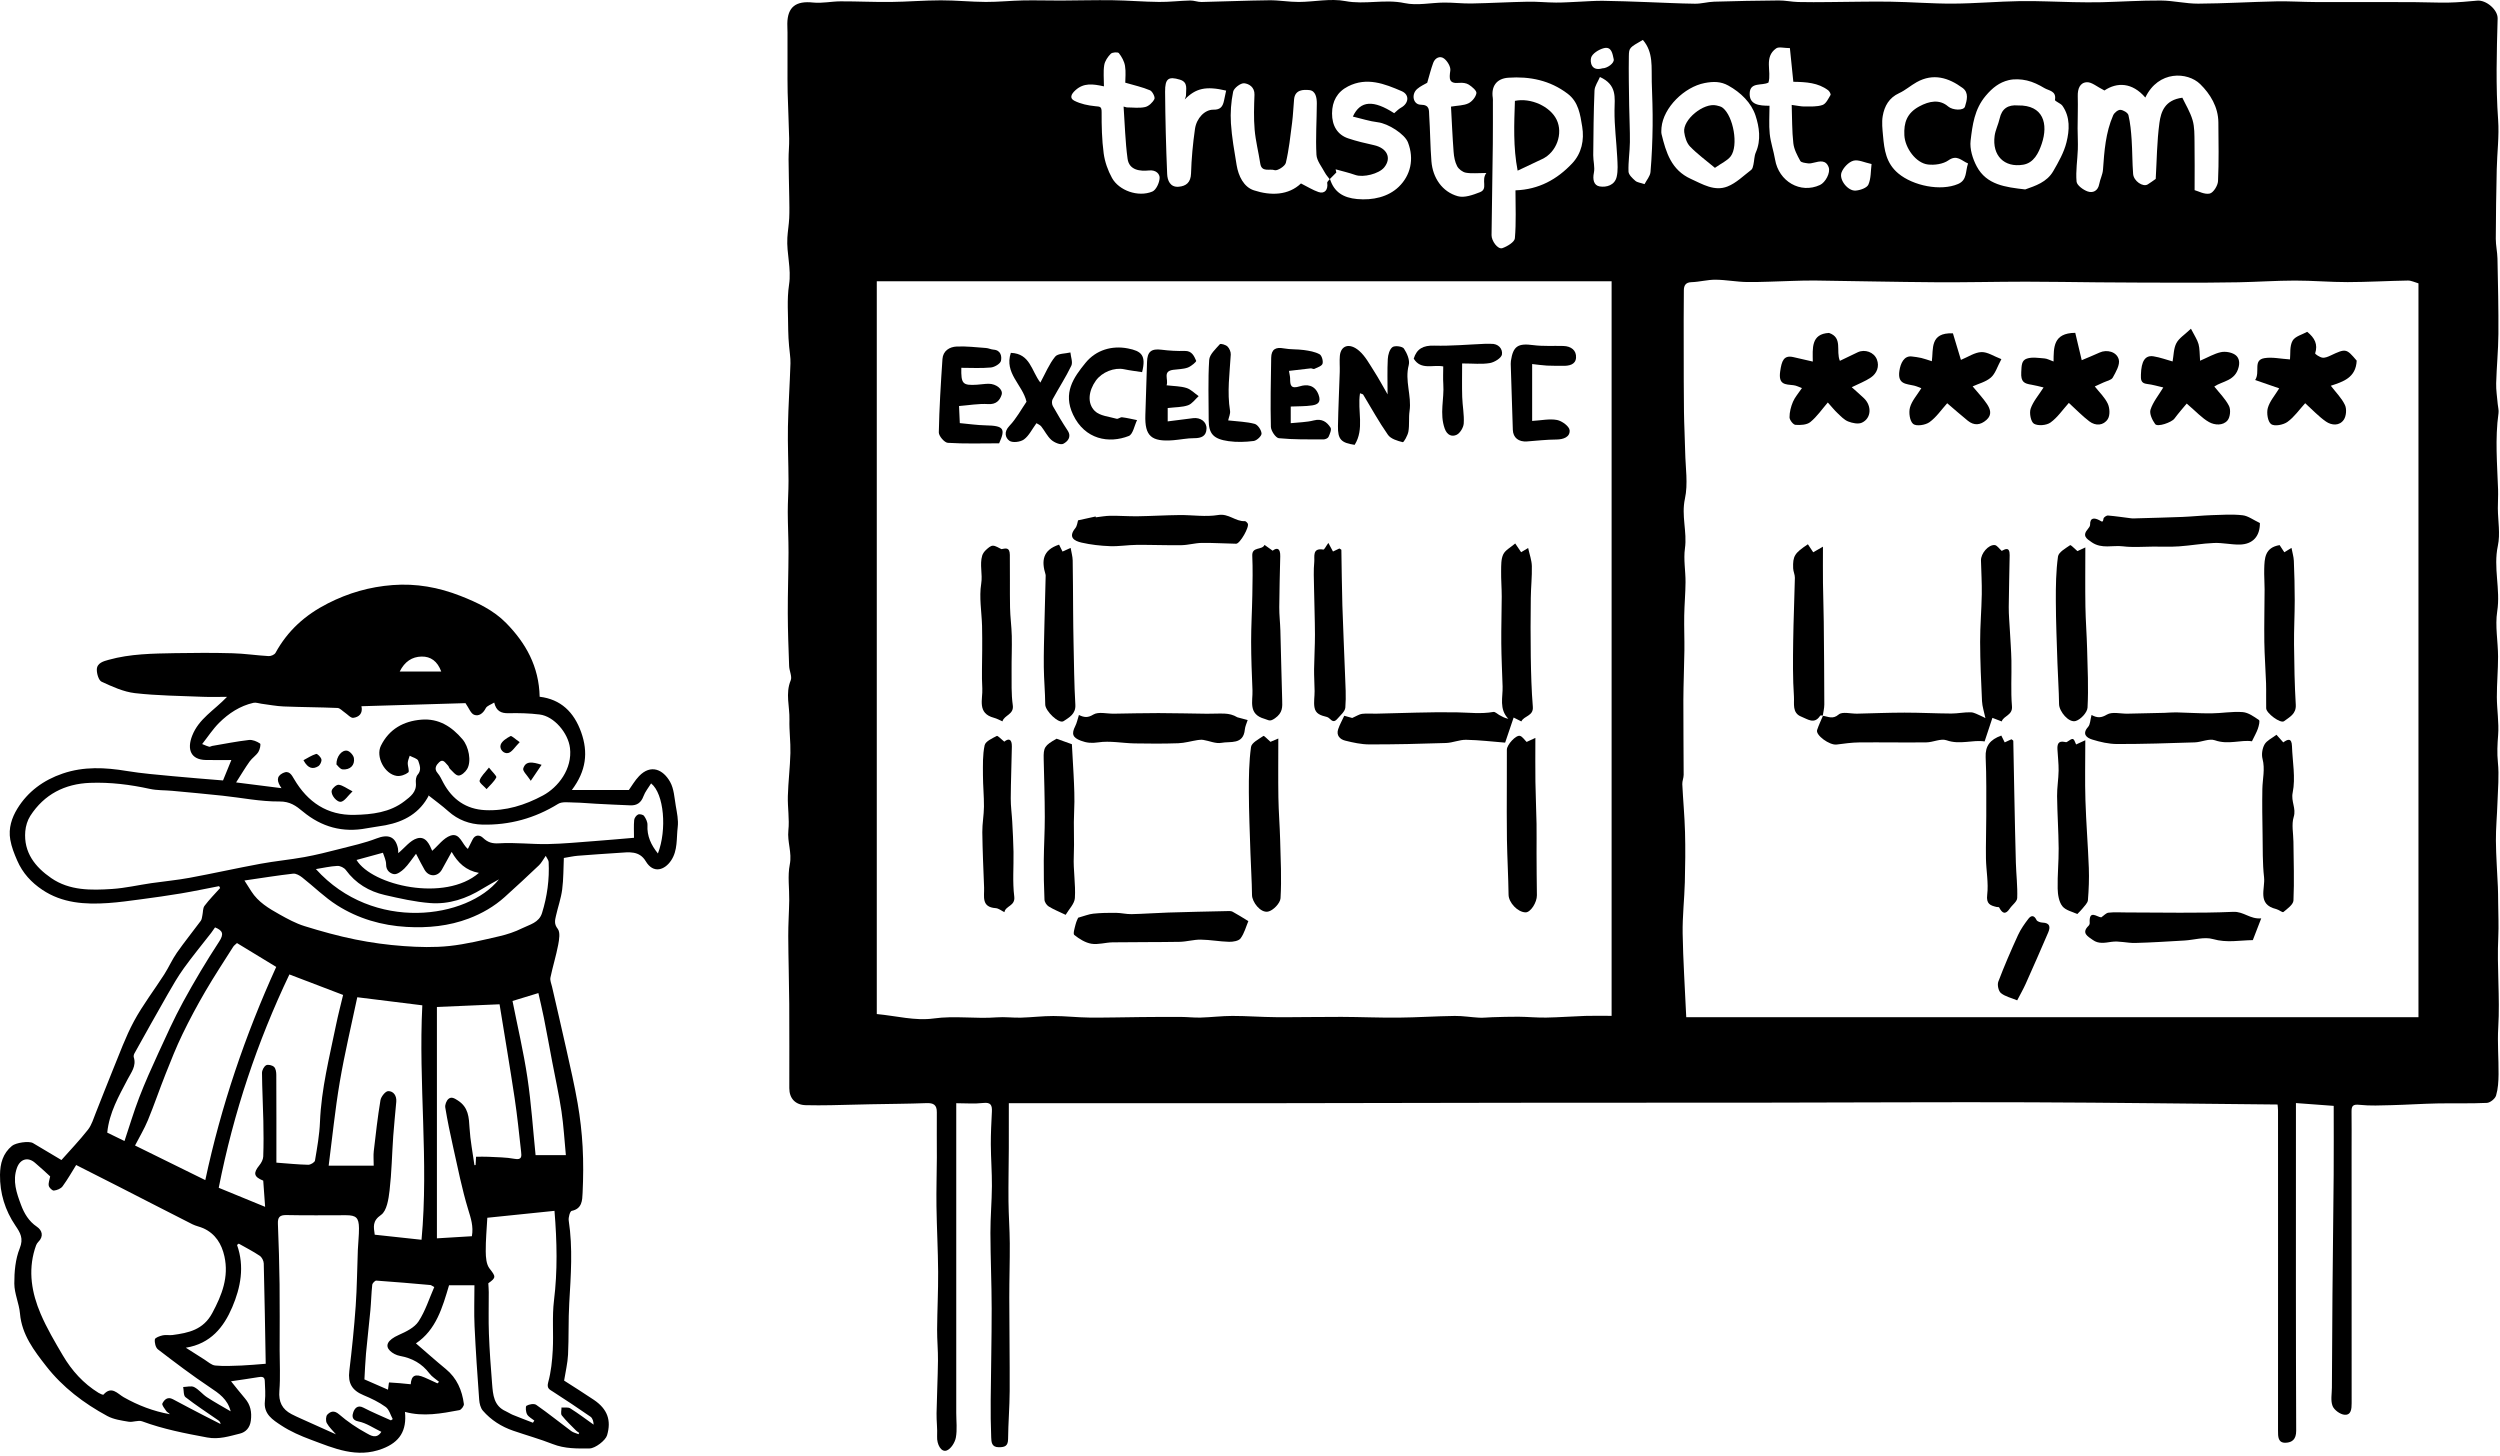 <?xml version="1.0" encoding="UTF-8"?>
<svg width="771px" height="449px" viewBox="0 0 771 449" version="1.1" xmlns="http://www.w3.org/2000/svg" xmlns:xlink="http://www.w3.org/1999/xlink">
    <title>Group 99</title>
    <g id="Page-1" stroke="none" stroke-width="1" fill="none" fill-rule="evenodd">
        <g id="Group-99" fill="#000000">
            <path d="M136.082,207.108 C134.906,203.898 132.82,202.431 130.024,202.483 C127.091,202.536 124.803,204.024 123.266,207.108 L136.082,207.108 Z M128.304,263.302 C126.916,265.095 125.953,266.632 124.692,267.867 C123.829,268.711 122.456,269.74 121.49,269.584 C120.383,269.405 119.056,268.493 119.079,266.635 C119.094,265.298 118.376,263.953 118.094,262.985 C115.309,263.747 112.624,264.482 109.951,265.213 C114.775,273.138 137.284,278.266 147.701,269.199 C143.721,268.503 141.178,266.069 139.297,262.721 C138.204,264.701 137.252,266.463 136.268,268.207 C134.994,270.464 132.282,270.516 130.962,268.286 C130.201,267 129.549,265.649 128.304,263.302 L128.304,263.302 Z M153.888,271.181 C152.186,272.143 150.448,273.048 148.788,274.078 C143.857,277.141 138.47,278.945 132.708,278.51 C127.993,278.153 123.308,277.083 118.68,276.022 C113.811,274.906 109.688,272.456 106.654,268.309 C106.138,267.601 104.906,266.999 104.04,267.044 C101.834,267.159 99.648,267.668 97.421,268.025 C115.147,287.672 144.206,283.356 153.888,271.181 L153.888,271.181 Z M66.322,286.006 C65.87,286.649 65.517,287.196 65.121,287.707 C62.312,291.325 59.392,294.862 56.715,298.573 C54.87,301.13 53.285,303.884 51.715,306.625 C48.242,312.685 44.847,318.789 41.447,324.89 C41.26,325.225 41.154,325.738 41.266,326.087 C42.112,328.753 40.434,330.787 39.371,332.824 C36.651,338.039 33.691,343.122 33.074,349.302 C34.812,350.148 36.602,351.02 38.395,351.892 C39.94,347.274 41.26,342.811 42.928,338.481 C44.7,333.882 46.717,329.372 48.779,324.893 C51.249,319.524 53.666,314.113 56.498,308.933 C59.944,302.63 63.623,296.436 67.559,290.429 C69.106,288.068 68.76,286.996 66.322,286.006 L66.322,286.006 Z M81.947,420.585 C81.764,410.437 81.606,400.04 81.341,389.647 C81.32,388.829 80.755,387.726 80.091,387.28 C78.029,385.897 75.797,384.766 73.632,383.538 C73.456,383.671 73.279,383.805 73.103,383.939 C75.463,390.597 74.224,397.04 71.63,403.126 C69.008,409.279 64.99,414.393 57.309,415.639 C59.654,417.135 61.34,418.234 63.053,419.293 C64.139,419.965 65.222,421.015 66.379,421.126 C69.055,421.383 71.776,421.23 74.475,421.129 C76.814,421.041 79.145,420.796 81.947,420.585 L81.947,420.585 Z M158.059,308.701 C159.608,316.528 161.464,324.379 162.651,332.329 C163.849,340.343 164.381,348.457 165.175,356.249 L174.513,356.249 C174.059,351.532 173.815,347.098 173.161,342.725 C172.398,337.623 171.273,332.576 170.31,327.504 C169.451,322.971 168.629,318.432 167.732,313.907 C167.216,311.304 166.587,308.724 166.036,306.264 C163.457,307.052 160.752,307.878 158.059,308.701 L158.059,308.701 Z M134.916,426.631 C135.077,426.471 135.239,426.311 135.401,426.151 C134.403,425.301 133.212,424.595 132.44,423.573 C130.125,420.5 127.088,418.851 123.353,418.165 C122.249,417.961 121.046,417.356 120.257,416.567 C118.745,415.052 119.356,413.308 123.025,411.677 C125.251,410.688 127.826,409.435 129.072,407.533 C131.18,404.316 132.358,400.492 133.929,396.92 C133.161,396.514 132.957,396.323 132.738,396.304 C127.18,395.817 121.621,395.319 116.055,394.94 C115.65,394.912 114.853,395.743 114.799,396.236 C114.513,398.854 114.469,401.497 114.225,404.122 C113.816,408.554 113.278,412.975 112.876,417.408 C112.632,420.116 112.54,422.838 112.388,425.403 C114.975,426.534 117.45,427.615 119.657,428.58 C119.778,427.751 119.918,426.339 119.993,426.343 C122.225,426.444 124.448,426.686 126.663,426.904 C126.876,424.2 127.966,423.531 130.977,424.829 C132.303,425.401 133.603,426.029 134.916,426.631 L134.916,426.631 Z M75.382,271.548 C76.323,273.025 76.912,273.947 77.499,274.872 C79.614,278.203 82.894,280.153 86.198,282.001 C88.669,283.383 91.213,284.772 93.897,285.608 C99.043,287.211 104.261,288.656 109.54,289.729 C114.463,290.729 119.483,291.411 124.493,291.771 C129.191,292.109 133.975,292.239 138.643,291.738 C143.796,291.185 148.883,289.914 153.952,288.748 C156.387,288.189 158.826,287.381 161.054,286.268 C163.34,285.126 166.224,284.582 167.159,281.584 C168.761,276.445 169.471,271.192 169.202,265.819 C169.175,265.29 168.721,264.782 168.306,263.941 C167.438,265.178 166.965,266.144 166.236,266.838 C162.75,270.15 159.226,273.425 155.651,276.642 C152.401,279.568 148.611,281.741 144.575,283.272 C138.433,285.603 131.976,286.231 125.409,285.861 C117.689,285.424 110.434,283.295 103.953,279.183 C100.096,276.736 96.793,273.423 93.174,270.587 C92.401,269.983 91.281,269.334 90.404,269.434 C85.615,269.979 80.853,270.752 75.382,271.548 L75.382,271.548 Z M146.817,356.742 C148.181,356.742 149.405,356.684 150.62,356.753 C153.321,356.907 156.065,356.884 158.704,357.386 C160.992,357.821 160.863,356.559 160.713,355.216 C160.096,349.69 159.54,344.153 158.713,338.657 C157.254,328.962 155.612,319.294 154.065,309.723 C147.185,310.017 141.043,310.28 134.744,310.549 L134.744,381.904 C138.537,381.674 142.059,381.46 145.529,381.25 C146.066,378.203 145.208,375.695 144.381,372.981 C142.466,366.698 141.2,360.213 139.755,353.792 C138.843,349.736 138,345.66 137.322,341.561 C137.184,340.725 137.667,339.45 138.311,338.903 C139.209,338.14 140.143,338.696 141.244,339.412 C144.498,341.53 144.611,344.581 144.809,347.925 C145.035,351.746 145.791,355.536 146.315,359.339 C146.435,359.326 146.554,359.313 146.672,359.3 C146.714,358.574 146.755,357.847 146.817,356.742 L146.817,356.742 Z M178.423,442.31 C178.489,442.172 178.555,442.034 178.623,441.896 C178.305,441.666 177.948,441.475 177.679,441.199 C176.173,439.665 174.584,438.191 173.258,436.513 C172.851,435.997 173.179,434.901 173.169,434.07 C174.088,434.145 175.196,433.915 175.889,434.349 C178.362,435.899 180.691,437.674 183.076,439.363 C183.036,438.385 182.764,437.372 182.107,436.913 C178.316,434.268 174.452,431.727 170.572,429.216 C169.447,428.488 168.547,428.197 169.072,426.272 C169.95,423.058 170.297,419.652 170.474,416.307 C170.744,411.227 170.236,406.076 170.851,401.052 C171.962,391.996 171.788,382.992 171.004,373.426 C164.143,374.131 157.303,374.835 150.29,375.556 C150.108,378.986 149.774,382.481 149.803,385.973 C149.817,387.749 149.97,389.917 150.97,391.206 C152.888,393.682 153.114,393.991 150.596,395.757 C150.647,396.721 150.73,397.618 150.732,398.515 C150.75,402.782 150.618,407.054 150.78,411.315 C150.975,416.488 151.347,421.658 151.766,426.819 C152.036,430.15 152.274,433.583 155.996,435.232 C156.727,435.556 157.392,436.035 158.13,436.336 C160.195,437.177 162.282,437.963 164.362,438.77 C164.502,438.548 164.643,438.326 164.785,438.104 C164.013,437.474 162.989,436.983 162.548,436.174 C162.142,435.432 162.013,433.748 162.38,433.535 C163.188,433.063 164.707,432.794 165.368,433.255 C169.052,435.822 172.548,438.655 176.155,441.334 C176.798,441.811 177.661,441.992 178.423,442.31 L178.423,442.31 Z M81.183,364.111 C78.251,362.925 78.029,361.783 79.993,359.371 C80.599,358.627 81.15,357.593 81.183,356.672 C81.316,353.024 81.293,349.367 81.216,345.715 C81.111,340.772 80.841,335.832 80.8,330.889 C80.793,330.069 81.397,328.905 82.072,328.523 C82.644,328.2 83.969,328.52 84.514,329.03 C85.049,329.53 85.207,330.63 85.21,331.468 C85.257,340.529 85.239,349.59 85.239,358.56 C88.671,358.814 91.856,359.141 95.049,359.217 C95.764,359.235 97.046,358.47 97.141,357.909 C97.809,353.961 98.522,349.984 98.681,345.995 C99.09,335.815 101.602,326.01 103.629,316.116 C104.275,312.956 105.103,309.832 105.812,306.839 C100.201,304.696 94.829,302.646 89.251,300.516 C79.379,321.221 72.056,342.993 67.456,366.314 C71.606,368.017 76.322,369.953 81.763,372.187 C81.541,369.086 81.37,366.703 81.183,364.111 L81.183,364.111 Z M41.645,353.275 C48.364,356.584 55.654,360.174 63.315,363.946 C68.18,341.105 75.6,319.297 85.186,298.197 C81.15,295.743 77.105,293.283 73.085,290.838 C72.621,291.285 72.177,291.575 71.918,291.983 C69.026,296.551 66.046,301.069 63.327,305.738 C60.806,310.063 58.431,314.486 56.254,318.992 C54.328,322.979 52.694,327.113 51.059,331.232 C49.179,335.962 47.547,340.791 45.602,345.493 C44.492,348.177 42.975,350.692 41.645,353.275 L41.645,353.275 Z M115.249,359.483 C115.249,357.689 115.118,356.329 115.272,355.002 C115.88,349.756 116.465,344.5 117.335,339.295 C117.517,338.206 118.871,336.518 119.709,336.503 C121.368,336.474 122.368,337.937 122.213,339.779 C121.916,343.31 121.52,346.833 121.273,350.367 C120.882,355.957 120.793,361.578 120.145,367.135 C119.835,369.794 119.3,373.438 117.51,374.677 C114.782,376.564 115.228,378.37 115.567,380.782 C120.341,381.299 125.147,381.819 129.999,382.344 C132.255,358.098 129.01,334.046 130.244,310.04 C123.501,309.203 117.001,308.396 110.183,307.549 C108.382,316.14 106.29,324.833 104.794,333.628 C103.326,342.258 102.466,350.99 101.365,359.483 L115.249,359.483 Z M120.558,438.037 C120.746,437.909 120.936,437.782 121.124,437.655 C120.418,436.374 120.011,434.678 118.939,433.902 C116.873,432.407 114.499,431.264 112.126,430.281 C108.516,428.784 107.272,426.55 107.73,422.787 C108.535,416.134 109.222,409.461 109.697,402.777 C110.105,397.028 110.132,391.252 110.358,385.489 C110.445,383.247 110.731,381.008 110.71,378.769 C110.677,375.535 109.826,374.774 106.712,374.774 C100.593,374.774 94.472,374.86 88.356,374.727 C86.206,374.681 85.624,375.436 85.707,377.465 C85.962,383.655 86.142,389.849 86.219,396.043 C86.303,402.792 86.24,409.544 86.239,416.295 C86.239,420.51 86.495,424.745 86.159,428.933 C85.888,432.312 86.984,434.586 89.888,436.11 C90.817,436.597 91.773,437.032 92.73,437.464 C96.391,439.116 100.059,440.757 103.608,442.35 C102.635,441.199 101.483,440.161 100.781,438.877 C100.412,438.2 100.475,436.743 100.963,436.257 C101.925,435.295 103.025,434.841 104.561,436.172 C107.138,438.404 110.022,440.36 113.019,441.991 C114.171,442.619 116.121,443.979 117.606,441.574 C115.246,440.454 113.004,438.853 110.546,438.379 C108.252,437.937 108.671,436.337 108.965,435.506 C109.311,434.524 110.197,433.134 112.04,434.103 C114.805,435.555 117.712,436.739 120.558,438.037 L120.558,438.037 Z M86.814,243.071 C85.397,241.029 85.13,239.457 87.246,238.409 C89.18,237.45 89.951,238.997 90.712,240.291 C94.879,247.388 100.936,251.493 109.287,251.309 C114.725,251.19 120.23,250.582 124.769,247.065 C126.552,245.685 128.53,244.264 128.257,241.455 C128.177,240.626 128.29,239.506 128.791,238.944 C130.09,237.49 129.429,235.943 128.994,234.648 C128.749,233.91 127.273,233.583 126.353,233.071 C126.141,233.802 125.784,234.526 125.751,235.264 C125.707,236.28 126.353,237.864 125.915,238.213 C124.998,238.942 123.501,239.455 122.355,239.288 C118.597,238.74 115.805,233.353 117.471,229.983 C120.004,224.856 124.442,222.389 129.96,221.942 C135.284,221.511 139.306,224.068 142.656,228.021 C144.541,230.246 145.49,234.766 144.049,237.192 C143.506,238.107 142.286,239.208 141.411,239.177 C140.496,239.145 139.601,237.88 138.75,237.098 C138.47,236.842 138.423,236.332 138.143,236.076 C137.379,235.374 136.695,233.859 135.434,235.072 C134.577,235.896 133.746,237.041 134.965,238.435 C135.702,239.279 136.169,240.366 136.708,241.371 C139.482,246.552 143.739,249.568 149.649,249.848 C156.008,250.15 161.893,248.31 167.45,245.322 C172.139,242.801 176.565,237.138 175.78,230.657 C175.227,226.086 170.913,220.899 166.411,220.349 C163.245,219.963 160.022,219.881 156.831,219.956 C154.506,220.01 153.028,219.271 152.413,216.665 C151.424,217.296 150.19,217.648 149.798,218.424 C148.98,220.038 147.643,220.988 146.221,220.441 C145.178,220.039 144.62,218.373 143.552,216.85 C133.353,217.152 122.475,217.474 111.475,217.8 C111.978,220.106 110.624,221.166 108.954,221.38 C108.153,221.483 107.189,220.306 106.296,219.714 C105.566,219.23 104.847,218.368 104.094,218.336 C98.561,218.098 93.017,218.095 87.484,217.871 C85.189,217.778 82.909,217.323 80.623,217.032 C79.797,216.926 78.918,216.575 78.157,216.749 C74.013,217.698 70.543,219.976 67.591,222.907 C65.654,224.83 64.144,227.181 62.343,229.465 C63.452,229.904 63.965,230.175 64.511,230.295 C64.782,230.355 65.108,230.101 65.418,230.048 C69.198,229.404 72.965,228.651 76.766,228.21 C77.885,228.08 79.233,228.653 80.204,229.306 C80.504,229.507 80.144,231.191 79.668,231.926 C78.963,233.014 77.757,233.77 76.996,234.832 C75.638,236.724 74.454,238.739 72.814,241.3 C77.95,241.95 82.12,242.477 86.814,243.071 L86.814,243.071 Z M132.166,245.311 C132.425,245.029 132.685,244.746 132.945,244.464 C132.728,244.71 132.451,244.925 132.305,245.208 C129.488,250.713 124.71,253.394 118.865,254.51 C116.947,254.877 114.996,255.075 113.081,255.444 C105.686,256.869 99.15,255.043 93.409,250.276 C91.29,248.516 89.448,247.148 86.174,247.178 C80.34,247.232 74.498,246.016 68.651,245.396 C63.474,244.846 58.286,244.372 53.1,243.889 C50.804,243.676 48.446,243.785 46.215,243.296 C40.127,241.96 33.977,241.199 27.77,241.433 C19.997,241.726 13.633,244.962 9.347,251.61 C8.466,252.976 7.933,254.75 7.796,256.382 C7.25,262.909 10.864,267.407 15.815,270.812 C21.468,274.7 28.102,274.587 34.59,274.157 C38.632,273.889 42.627,272.954 46.648,272.368 C50.584,271.795 54.556,271.438 58.464,270.715 C65.76,269.367 73.005,267.739 80.302,266.39 C84.796,265.559 89.367,265.143 93.864,264.327 C97.531,263.66 101.159,262.742 104.773,261.815 C108.585,260.836 112.466,259.991 116.12,258.576 C119.686,257.196 121.924,257.946 122.716,261.57 C122.826,262.068 122.788,262.598 122.819,263.116 C124.835,261.448 126.475,259.198 128.601,258.559 C131.352,257.731 132.486,260.516 133.285,262.39 C135.16,260.763 136.779,258.447 138.939,257.706 C141.88,256.698 142.492,260.45 144.298,261.8 C144.788,260.828 145.269,259.926 145.703,259.002 C146.506,257.293 147.976,257.462 148.942,258.378 C150.444,259.804 151.761,260.212 153.957,260.076 C158.907,259.768 163.911,260.405 168.886,260.311 C173.816,260.219 178.743,259.727 183.667,259.363 C187.654,259.067 191.636,258.701 195.524,258.374 C195.524,256.354 195.418,254.612 195.581,252.895 C195.638,252.272 196.22,251.456 196.781,251.197 C197.256,250.977 198.34,251.225 198.63,251.636 C199.194,252.435 199.73,253.513 199.679,254.442 C199.492,257.856 200.806,260.611 202.9,263.215 C205.714,255.911 204.815,244.8 200.802,241.599 C199.978,242.945 198.964,244.153 198.451,245.547 C197.72,247.531 196.456,248.445 194.435,248.37 C190.901,248.239 187.37,248.058 183.839,247.877 C181.542,247.759 179.249,247.524 176.952,247.495 C175.323,247.474 173.351,247.158 172.119,247.92 C164.916,252.368 157.113,254.513 148.732,254.307 C144.875,254.212 141.269,252.885 138.268,250.197 C136.328,248.461 134.206,246.932 132.166,245.311 L132.166,245.311 Z M15.475,362.807 C14.829,362.212 14.079,361.503 13.309,360.813 C12.514,360.098 11.687,359.416 10.896,358.694 C8.729,356.711 6.248,357.343 5.231,360.161 C3.783,364.174 5.127,367.97 6.49,371.61 C7.455,374.186 8.85,376.617 11.374,378.322 C12.954,379.389 13.611,381.248 11.765,383.054 C11.226,383.582 10.966,384.462 10.732,385.228 C8.634,392.107 9.806,398.794 12.524,405.162 C14.428,409.618 16.922,413.841 19.39,418.029 C22.14,422.696 25.713,426.676 30.387,429.552 C30.855,429.841 31.776,430.253 31.913,430.099 C34.422,427.27 36.228,429.814 38.145,430.902 C42.605,433.436 47.321,435.228 52.383,436.146 C52.069,435.734 51.553,435.568 51.312,435.215 C50.791,434.448 49.84,433.299 50.083,432.821 C50.644,431.713 51.66,430.627 53.306,431.513 C56.459,433.211 59.639,434.858 62.813,436.512 C64.546,437.414 66.293,438.287 68.034,439.172 C67.927,438.478 67.584,438.211 67.228,437.963 C63.867,435.628 60.428,433.394 57.206,430.883 C56.553,430.374 56.711,428.825 56.493,427.756 C57.638,427.733 58.986,427.315 59.879,427.776 C61.346,428.533 62.431,429.996 63.839,430.916 C66.206,432.464 68.698,433.82 71.138,435.256 C70.181,431.474 67.522,429.714 64.728,427.847 C59.236,424.177 53.958,420.179 48.715,416.154 C47.986,415.593 47.627,414.058 47.764,413.065 C47.837,412.532 49.291,412.021 50.194,411.816 C51.156,411.597 52.217,411.855 53.209,411.721 C58.154,411.058 62.678,410.135 65.462,404.95 C68.465,399.357 70.618,393.827 69.21,387.457 C68.373,383.667 66.466,380.513 62.755,378.816 C61.656,378.313 60.413,378.108 59.34,377.564 C51.745,373.719 44.181,369.814 36.6,365.941 C32.294,363.741 27.977,361.565 23.488,359.288 C22.27,361.239 20.919,363.646 19.302,365.859 C18.767,366.589 17.573,367.068 16.628,367.172 C16.13,367.227 15.168,366.297 15.04,365.682 C14.864,364.839 15.283,363.873 15.475,362.807 L15.475,362.807 Z M67.566,273.286 C63.657,274.041 59.761,274.868 55.839,275.529 C51.73,276.222 47.602,276.792 43.472,277.344 C40.111,277.793 36.742,278.267 33.361,278.501 C26.23,278.994 19.195,278.55 13.039,274.41 C9.684,272.153 7.003,269.303 5.296,265.365 C4.372,263.236 3.566,261.23 3.167,258.946 C2.551,255.415 3.642,252.188 5.332,249.416 C8.57,244.113 13.428,240.57 19.366,238.55 C25.878,236.334 32.432,236.669 39.094,237.771 C43.782,238.546 48.539,238.918 53.275,239.373 C58.428,239.869 63.592,240.253 68.778,240.688 C69.612,238.644 70.513,236.436 71.349,234.392 C68.922,234.392 66.195,234.433 63.471,234.382 C58.852,234.297 57.609,231.128 59.267,226.897 C61.327,221.639 65.96,219.154 70.019,214.909 C67.168,214.909 64.868,214.99 62.575,214.894 C55.584,214.599 48.557,214.56 41.62,213.765 C38.09,213.361 34.624,211.758 31.34,210.245 C30.43,209.825 29.838,207.777 29.86,206.489 C29.895,204.431 31.985,203.912 33.519,203.484 C40.203,201.623 47.108,201.562 53.977,201.432 C59.889,201.32 65.806,201.301 71.716,201.461 C75.433,201.562 79.136,202.133 82.855,202.342 C83.556,202.382 84.656,201.91 84.966,201.344 C88.712,194.514 94.07,189.672 101.091,186.097 C107.487,182.84 114.035,180.972 121.085,180.433 C128.334,179.879 135.256,181.122 142.028,183.781 C147.203,185.813 152.202,188.183 156.082,192.132 C162.138,198.295 166.238,205.542 166.429,214.878 C172.946,215.661 177.014,219.588 179.237,225.832 C181.442,232.032 180.793,237.748 176.362,243.628 L193.947,243.628 C194.814,242.43 195.778,240.717 197.095,239.345 C200.696,235.6 204.49,237.265 206.667,241.146 C207.856,243.264 207.986,246.014 208.407,248.51 C208.773,250.674 209.269,252.929 209.008,255.059 C208.583,258.535 209.069,262.264 206.954,265.398 C204.942,268.381 201.475,269.502 199.159,265.622 C197.166,262.283 193.966,262.81 190.869,263.019 C186.642,263.304 182.411,263.574 178.189,263.915 C176.812,264.027 175.452,264.344 173.889,264.598 C173.744,267.746 173.8,271.067 173.376,274.326 C173.018,277.078 172.061,279.748 171.451,282.472 C171.149,283.819 170.837,284.966 172,286.451 C172.827,287.508 172.457,289.765 172.144,291.396 C171.498,294.784 170.457,298.096 169.755,301.476 C169.575,302.34 170.03,303.349 170.243,304.281 C171.707,310.697 173.22,317.102 174.645,323.527 C175.881,329.095 177.179,334.658 178.149,340.274 C178.916,344.707 179.436,349.206 179.681,353.697 C179.939,358.429 179.894,363.193 179.671,367.928 C179.565,370.159 179.548,372.772 176.297,373.438 C175.791,373.542 175.246,375.466 175.397,376.446 C176.686,384.915 176.047,393.369 175.558,401.845 C175.251,407.142 175.448,412.467 175.185,417.768 C175.054,420.429 174.4,423.065 173.972,425.776 C176.936,427.689 180.091,429.645 183.163,431.725 C187.341,434.556 188.583,438.025 187.218,442.65 C186.752,444.226 183.579,446.68 181.82,446.699 C177.989,446.741 174.194,446.811 170.484,445.357 C166.494,443.794 162.347,442.634 158.29,441.24 C154.638,439.986 151.438,437.953 148.915,435.047 C148.19,434.213 147.864,432.836 147.78,431.677 C147.227,424.114 146.704,416.547 146.351,408.974 C146.159,404.827 146.316,400.663 146.316,396.385 L138.483,396.385 C136.465,403.213 134.488,410.157 128.275,414.294 C131.276,416.879 134.321,419.604 137.477,422.193 C140.916,425.014 142.507,428.761 143.062,433 C143.139,433.584 142.257,434.778 141.668,434.888 C136.126,435.925 130.56,436.982 124.891,435.426 C125.481,441.217 123.293,444.74 117.942,446.786 C110.005,449.822 102.998,446.652 95.903,444.015 C92.728,442.835 89.541,441.454 86.734,439.599 C84.183,437.912 81.231,436.137 81.694,432.123 C81.931,430.062 81.737,427.944 81.659,425.855 C81.608,424.484 80.683,424.547 79.638,424.721 C76.981,425.164 74.311,425.531 71.251,425.987 C72.716,427.793 74.085,429.561 75.54,431.256 C77.272,433.271 77.694,435.484 77.359,438.124 C77.076,440.369 75.737,441.691 73.999,442.118 C70.73,442.922 67.535,443.996 63.91,443.321 C57.106,442.055 50.358,440.755 43.84,438.34 C42.635,437.893 41.02,438.685 39.667,438.459 C37.428,438.086 35.035,437.749 33.087,436.696 C25.852,432.786 19.305,427.812 14.255,421.332 C10.531,416.556 6.723,411.631 6.163,405.095 C5.897,401.991 4.429,398.949 4.415,395.875 C4.399,392.223 4.742,388.317 6.085,384.985 C7.319,381.919 6.266,380.206 4.763,377.987 C1.571,373.276 -0.066,368.01 0,362.29 C0.043,358.855 0.88,355.707 3.7,353.386 C4.891,352.407 8.919,351.792 10.181,352.532 C13.143,354.27 16.084,356.045 18.947,357.754 C21.57,354.791 24.517,351.723 27.131,348.394 C28.293,346.915 28.843,344.934 29.569,343.14 C31.323,338.802 32.964,334.418 34.749,330.094 C36.855,324.996 38.715,319.753 41.328,314.922 C44.041,309.902 47.569,305.324 50.657,300.5 C52.044,298.335 53.077,295.934 54.544,293.832 C56.892,290.47 59.489,287.282 61.923,283.98 C62.255,283.529 62.289,282.846 62.419,282.261 C62.636,281.286 62.529,280.085 63.071,279.365 C64.531,277.422 66.263,275.683 67.888,273.863 C67.779,273.671 67.672,273.478 67.566,273.286 L67.566,273.286 Z" id="Fill-1"></path>
            <path d="M103.758,235.752 C103.701,233.317 105.429,231.23 107.046,231.514 C107.883,231.662 108.999,232.899 109.143,233.781 C109.5,235.984 107.986,237.487 105.646,237.274 C104.837,237.2 104.125,236.067 103.758,235.752" id="Fill-4"></path>
            <path d="M108.72,244.053 C107.142,245.588 106.365,246.926 105.289,247.241 C103.962,247.629 101.856,245.065 102.334,243.715 C102.605,242.948 103.84,241.925 104.495,242.02 C105.733,242.2 106.865,243.103 108.72,244.053" id="Fill-6"></path>
            <path d="M150.789,236.715 C151.886,238.137 153.264,239.353 153.056,239.761 C152.363,241.118 151.101,242.185 150.058,243.363 C149.287,242.476 147.736,241.376 147.908,240.749 C148.269,239.429 149.536,238.357 150.789,236.715" id="Fill-8"></path>
            <path d="M160.279,228.881 C158.766,230.391 157.918,231.926 156.752,232.224 C155.365,232.58 153.974,231.047 154.396,229.712 C154.755,228.577 156.239,227.647 157.431,227.014 C157.796,226.82 158.842,227.905 160.279,228.881" id="Fill-10"></path>
            <path d="M93.588,234.449 C94.845,233.787 96.108,232.936 97.502,232.511 C97.873,232.398 98.99,233.52 99.127,234.203 C99.254,234.835 98.722,235.954 98.144,236.307 C96.568,237.265 95.014,237.132 93.588,234.449" id="Fill-12"></path>
            <path d="M167.026,235.867 C165.903,237.527 165.021,238.832 163.69,240.8 C162.585,239.082 161.134,237.796 161.368,237.009 C162.077,234.621 164.16,234.942 167.026,235.867" id="Fill-14"></path>
            <path d="M494.196,21.071 C495.618,21.091 497.95,19.49 497.667,18.254 C497.298,16.637 497.05,14.24 494.607,14.86 C493.077,15.247 491.013,16.549 490.689,17.822 C490.362,19.107 490.714,22.085 494.196,21.071 L494.196,21.071 Z M577.188,50.585 C574.972,50.119 573.056,49.128 571.561,49.568 C570.086,50.002 568.496,51.68 567.93,53.18 C567.081,55.431 569.898,58.95 572.268,58.779 C573.67,58.678 575.75,57.961 576.207,56.935 C577.047,55.046 576.915,52.724 577.188,50.585 L577.188,50.585 Z M493.419,23.744 C492.828,25.157 491.804,26.525 491.744,27.933 C491.463,34.563 491.418,41.203 491.354,47.841 C491.336,49.662 491.913,51.563 491.554,53.29 C491.125,55.353 491.516,57.195 493.343,57.495 C495.443,57.84 497.971,57.122 498.576,54.563 C499.035,52.623 498.852,50.499 498.75,48.467 C498.508,43.661 497.868,38.858 497.916,34.059 C497.956,30.121 498.782,26.181 493.419,23.744 L493.419,23.744 Z M507.175,56.784 C507.808,55.553 508.905,54.336 509.016,53.034 C509.423,48.281 509.613,43.501 509.671,38.729 C509.726,34.244 509.55,29.755 509.403,25.27 C509.257,20.799 509.98,16.118 506.653,12.308 C502.558,14.677 502.382,14.674 502.339,17.285 C502.254,22.377 502.365,27.472 502.435,32.565 C502.487,36.324 502.702,40.082 502.659,43.839 C502.624,46.865 502.123,49.895 502.232,52.908 C502.267,53.897 503.446,54.978 504.33,55.757 C504.929,56.285 505.926,56.36 507.175,56.784 L507.175,56.784 Z M365.367,30.679 C365.507,30.232 365.776,29.782 365.764,29.34 C365.711,27.531 366.512,25.356 363.863,24.559 C360.355,23.504 359.285,24.206 359.316,28.302 C359.38,36.759 359.597,45.218 359.952,53.669 C360.035,55.641 360.871,57.815 363.502,57.592 C365.806,57.397 367.231,56.27 367.315,53.494 C367.454,48.906 367.877,44.305 368.532,39.76 C369.015,36.405 371.586,33.774 374.238,33.826 C376.406,33.867 377.096,32.826 377.473,31.089 C377.7,30.04 377.919,28.989 378.141,27.943 C371.876,26.471 368.772,27.213 365.367,30.679 L365.367,30.679 Z M440.153,25.529 C439.373,25.997 438.064,26.55 437.05,27.441 C435.159,29.102 435.797,32.269 438.18,32.294 C441.004,32.324 440.663,34.054 440.761,35.547 C441.072,40.273 441.078,45.02 441.451,49.74 C441.855,54.862 444.78,59.158 449.592,60.513 C451.608,61.081 454.269,60.114 456.414,59.276 C459.032,58.253 456.667,55.633 458.389,53.351 C455.759,53.351 453.866,53.585 452.075,53.26 C451.062,53.077 449.86,52.162 449.377,51.244 C448.697,49.948 448.409,48.359 448.296,46.869 C447.938,42.159 447.739,37.437 447.488,32.882 C449.598,32.525 451.419,32.565 452.876,31.857 C453.991,31.314 455.149,29.901 455.325,28.731 C455.44,27.963 453.968,26.735 452.963,26.094 C452.185,25.596 451.009,25.463 450.048,25.558 C446.768,25.883 446.926,24.247 447.277,21.754 C447.44,20.599 446.39,18.847 445.36,18.06 C444.127,17.118 442.584,17.804 442.006,19.375 C441.292,21.313 440.802,23.334 440.153,25.529 L440.153,25.529 Z M606.948,50.413 C604.891,49.566 603.553,47.581 600.887,49.453 C599.254,50.599 596.633,50.976 594.57,50.731 C590.881,50.294 587.497,45.656 587.304,41.701 C587.116,37.847 588.055,34.909 591.898,32.821 C595.014,31.129 598.197,30.564 600.807,32.834 C602.186,34.034 605.602,34.185 606.002,32.868 C606.579,30.971 607.282,28.601 605.265,27.124 C600.934,23.952 596.227,22.486 591.103,25.34 C589.245,26.374 587.61,27.847 585.693,28.726 C582.585,30.149 581.162,32.721 580.634,35.766 C580.288,37.754 580.547,39.876 580.731,41.921 C581.116,46.221 581.651,50.31 585.415,53.469 C589.993,57.313 598.527,59.033 603.871,56.742 C606.733,55.514 606.076,52.849 606.948,50.413 L606.948,50.413 Z M346.517,32.865 C346.84,32.952 347.162,33.039 347.485,33.125 C349.38,33.125 351.342,33.424 353.145,33.016 C354.274,32.761 355.502,31.606 356.021,30.533 C356.301,29.953 355.409,28.167 354.654,27.846 C352.336,26.86 349.829,26.319 347.033,25.498 C347.033,24.17 347.268,22.199 346.955,20.319 C346.723,18.923 345.95,17.51 345.061,16.387 C344.751,15.995 343.029,16.107 342.559,16.585 C341.633,17.525 340.747,18.821 340.544,20.083 C340.217,22.112 340.456,24.233 340.456,26.633 C336.985,25.868 334.241,25.512 331.689,27.802 C330.269,29.076 329.826,30.3 331.321,31.065 C333.269,32.062 335.587,32.54 337.794,32.755 C339.205,32.892 339.748,32.803 339.74,34.553 C339.723,38.802 339.814,43.088 340.374,47.291 C340.722,49.902 341.666,52.578 342.947,54.89 C345.093,58.763 351,60.894 355.373,59.081 C356.564,58.587 357.576,56.343 357.632,54.863 C357.674,53.756 356.622,52.333 354.356,52.566 C351.677,52.842 348.23,52.563 347.74,48.943 C347.021,43.626 346.896,38.228 346.517,32.865 L346.517,32.865 Z M545.717,32.612 C545.717,35.61 545.491,38.468 545.782,41.273 C546.06,43.947 546.989,46.546 547.436,49.211 C548.561,55.922 555.213,59.862 561.29,57.046 C562.943,56.28 564.596,53.271 563.957,51.564 C563.087,49.239 561.217,49.712 559.399,50.165 C558.815,50.31 558.18,50.468 557.605,50.382 C556.761,50.255 555.504,50.159 555.205,49.618 C554.266,47.916 553.277,46.06 553.065,44.177 C552.636,40.384 552.707,36.534 552.559,32.357 C554.388,32.594 555.462,32.859 556.532,32.844 C558.399,32.819 560.385,32.968 562.083,32.369 C563.146,31.995 563.854,30.434 564.536,29.294 C564.691,29.035 564.21,28.143 563.801,27.837 C560.683,25.499 557.04,25.289 553.063,25.225 C552.726,21.911 552.366,18.38 552.005,14.837 C550.174,14.837 548.586,14.34 547.763,14.922 C543.927,17.634 546.405,21.969 545.399,25.457 C543.427,26.513 539.788,25.224 539.608,28.661 C539.414,32.366 542.559,32.604 545.717,32.612 L545.717,32.612 Z M512.402,39.386 C512.402,40.049 512.27,40.743 512.422,41.368 C513.798,47.02 515.432,52.433 521.443,55.165 C525.1,56.827 528.742,59.095 532.754,57.517 C535.455,56.454 537.699,54.197 540.081,52.386 C540.483,52.081 540.626,51.35 540.752,50.785 C541.032,49.525 540.992,48.144 541.498,46.995 C543.179,43.176 542.542,39.11 541.412,35.659 C540.114,31.695 536.857,28.519 533.012,26.386 C530.709,25.107 528.447,25.076 525.689,25.612 C519.495,26.819 512.975,33.115 512.402,39.386 L512.402,39.386 Z M624.574,58.422 C627.687,57.319 631.249,56.193 633.215,52.795 C634.847,49.974 636.527,47.02 637.301,43.904 C638.23,40.159 638.503,36.118 636.06,32.626 C635.502,31.828 633.67,31.235 633.751,30.788 C634.252,28.017 631.861,27.985 630.505,27.171 C628.825,26.163 626.982,25.25 625.091,24.819 C623.287,24.408 621.24,24.293 619.462,24.721 C616.607,25.409 614.475,27.07 612.406,29.524 C608.885,33.701 608.31,38.562 607.732,43.382 C607.426,45.94 608.371,48.976 609.628,51.328 C612.665,57.01 618.434,57.717 624.574,58.422 L624.574,58.422 Z M467.37,58.698 C474.589,58.458 480.225,55.304 484.851,50.398 C487.772,47.3 488.636,43.213 487.948,39.038 C487.337,35.33 486.834,31.461 483.466,28.905 C478.025,24.774 471.79,23.5 465.148,23.97 C461.526,24.226 459.824,26.65 460.38,30.208 C460.442,30.607 460.408,31.023 460.408,31.43 C460.404,35.736 460.433,40.041 460.385,44.346 C460.281,53.738 460.155,63.13 459.994,72.522 C459.964,74.264 461.913,77.017 463.329,76.527 C464.843,76.002 467.086,74.645 467.187,73.491 C467.617,68.59 467.37,63.629 467.37,58.698 L467.37,58.698 Z M676.815,58.64 C677.961,58.948 679.88,60.05 681.476,59.695 C682.598,59.446 683.975,57.247 684.039,55.863 C684.318,49.838 684.195,43.793 684.146,37.755 C684.106,32.974 681.628,28.959 678.534,25.932 C674.682,22.164 665.677,21.618 661.618,30.085 C657.583,25.384 652.903,25.29 649.006,27.904 C646.664,26.73 645.114,25.302 643.621,25.359 C641.42,25.443 640.724,27.428 640.781,29.636 C640.868,32.957 640.738,36.282 640.734,39.605 C640.732,41.764 640.877,43.926 640.801,46.081 C640.684,49.394 640.119,52.731 640.412,55.997 C640.514,57.139 642.435,58.545 643.809,59.034 C645.438,59.613 647.016,58.898 647.409,56.742 C647.681,55.251 648.458,53.823 648.562,52.335 C648.962,46.608 649.371,40.89 651.703,35.554 C652.043,34.777 653.187,33.841 653.915,33.876 C654.807,33.919 656.235,34.771 656.412,35.514 C656.995,37.975 657.225,40.536 657.394,43.072 C657.629,46.59 657.585,50.127 657.854,53.64 C658.022,55.844 660.878,57.77 662.353,56.876 C663.213,56.354 664.015,55.737 664.824,55.176 C665.156,49.564 665.184,43.668 665.97,37.874 C666.434,34.451 667.646,30.83 673.033,30.135 C673.994,32.169 675.447,34.508 676.194,37.053 C676.826,39.208 676.753,41.6 676.791,43.891 C676.87,48.59 676.815,53.292 676.815,58.64 L676.815,58.64 Z M270.401,86.745 L270.401,312.733 C276.366,313.292 282.289,314.882 287.881,314.103 C294.476,313.184 300.92,314.265 307.412,313.75 C309.876,313.554 312.379,313.915 314.859,313.845 C318.196,313.752 321.528,313.334 324.862,313.338 C328.554,313.342 332.245,313.784 335.938,313.819 C341.207,313.87 346.477,313.713 351.747,313.667 C355.89,313.63 360.034,313.598 364.177,313.619 C366.213,313.63 368.252,313.88 370.284,313.821 C373.555,313.727 376.821,313.314 380.089,313.313 C384.544,313.312 388.998,313.666 393.454,313.695 C400.209,313.739 406.965,313.584 413.72,313.607 C419.555,313.627 425.391,313.89 431.224,313.838 C437.034,313.786 442.841,313.39 448.651,313.315 C451.168,313.283 453.688,313.73 456.212,313.856 C457.524,313.922 458.847,313.744 460.166,313.711 C462.881,313.642 465.597,313.533 468.312,313.559 C471.162,313.585 474.012,313.873 476.859,313.823 C480.878,313.753 484.892,313.437 488.91,313.306 C491.417,313.224 493.928,313.29 497.02,313.29 L497.02,86.745 L270.401,86.745 Z M520.038,313.713 L745.854,313.713 L745.854,87.389 C744.669,87.056 743.633,86.503 742.606,86.52 C736.413,86.622 730.223,86.99 724.031,87.002 C718.606,87.013 713.181,86.519 707.756,86.529 C701.948,86.54 696.141,86.946 690.331,87.057 C684.09,87.175 677.847,87.184 671.604,87.18 C663.389,87.176 655.173,87.128 646.958,87.07 C639.558,87.018 632.159,86.862 624.76,86.867 C615.542,86.874 606.324,87.109 597.107,87.047 C584.627,86.964 572.148,86.681 559.669,86.513 C557.317,86.482 554.964,86.578 552.612,86.639 C548.014,86.758 543.415,87.028 538.819,86.976 C535.566,86.939 532.32,86.287 529.068,86.263 C526.589,86.247 524.11,86.946 521.622,87.023 C519.793,87.079 519.316,88.132 519.3,89.497 C519.228,95.559 519.249,101.624 519.258,107.687 C519.267,114.122 519.257,120.557 519.337,126.99 C519.388,131.117 519.629,135.241 519.707,139.368 C519.799,144.197 520.635,149.209 519.63,153.81 C518.483,159.065 520.351,164.016 519.636,169.143 C519.163,172.532 519.84,176.069 519.818,179.538 C519.797,182.98 519.472,186.42 519.414,189.863 C519.353,193.442 519.51,197.025 519.467,200.606 C519.406,205.717 519.169,210.828 519.15,215.939 C519.122,223.612 519.235,231.285 519.239,238.959 C519.24,239.925 518.775,240.9 518.822,241.857 C519.061,246.785 519.528,251.705 519.662,256.634 C519.801,261.775 519.741,266.926 519.603,272.068 C519.461,277.346 518.843,282.623 518.93,287.891 C519.067,296.192 519.619,304.485 520.038,313.713 L520.038,313.713 Z M410.161,55.176 C411.423,59.29 414.341,60.994 418.503,61.384 C423.378,61.84 428.151,60.733 431.388,57.6 C434.976,54.128 436.221,49.122 434.214,43.911 C433.234,41.369 428.166,38.092 424.896,37.703 C422.359,37.402 419.884,36.578 417.223,35.948 C419.54,30.913 423.64,30.824 429.966,34.912 C430.663,34.337 431.295,33.629 432.079,33.202 C434.488,31.888 434.777,29.193 432.275,28.112 C426.994,25.834 421.542,23.689 415.752,26.633 C412.375,28.35 410.823,31.235 410.803,34.965 C410.781,38.779 412.464,41.551 415.762,42.668 C418.353,43.546 421.041,44.169 423.717,44.762 C427.778,45.661 429.24,48.722 426.896,51.617 C425.269,53.627 420.421,54.816 417.992,53.961 C416.004,53.261 413.935,52.789 411.903,52.216 C411.976,52.542 412.05,52.868 412.123,53.194 C411.439,53.885 410.755,54.576 410.071,55.267 C409.574,54.596 408.985,53.973 408.598,53.243 C407.638,51.432 406.094,49.607 405.993,47.723 C405.711,42.47 406.084,37.184 406.107,31.911 C406.114,30.14 405.754,27.972 403.778,27.781 C401.934,27.602 399.369,27.634 399.094,30.632 C398.873,33.028 398.789,35.44 398.485,37.825 C397.955,41.977 397.516,46.165 396.552,50.222 C396.305,51.263 393.903,52.778 393.076,52.475 C391.631,51.947 389.094,53.273 388.662,50.429 C388.131,46.938 387.232,43.488 386.93,39.982 C386.623,36.418 386.746,32.805 386.879,29.221 C386.966,26.865 385.159,25.82 383.704,25.68 C382.611,25.574 380.528,27.168 380.298,28.293 C379.654,31.456 379.412,34.788 379.618,38.015 C379.895,42.328 380.666,46.617 381.37,50.892 C381.929,54.29 383.561,57.668 386.699,58.696 C391.929,60.41 397.361,60.26 401.22,56.576 C403.218,57.578 404.846,58.616 406.62,59.225 C408.522,59.877 409.637,58.516 409.312,56.399 C409.258,56.044 409.86,55.588 410.161,55.176 L410.161,55.176 Z M294.908,340.23 L294.908,356.374 C294.908,382.835 294.908,409.295 294.908,435.756 C294.908,438.301 295.239,440.908 294.781,443.368 C294.504,444.86 293.277,446.819 291.989,447.322 C290.277,447.992 288.879,445.466 289.005,442.981 C289.125,440.611 288.792,438.221 288.834,435.843 C288.931,430.442 289.205,425.044 289.27,419.643 C289.309,416.435 288.982,413.222 289.006,410.013 C289.05,404.099 289.362,398.185 289.323,392.272 C289.279,385.512 288.902,378.756 288.806,371.995 C288.735,367.013 288.904,362.028 288.925,357.043 C288.944,352.377 288.858,347.709 288.917,343.043 C288.946,340.738 287.895,340.12 285.72,340.203 C280.003,340.421 274.278,340.438 268.556,340.554 C264.471,340.637 260.386,340.773 256.3,340.842 C253.698,340.886 251.094,340.905 248.493,340.838 C245.306,340.757 243.421,338.774 243.419,335.602 C243.412,326.945 243.46,318.288 243.402,309.632 C243.356,302.669 243.131,295.707 243.097,288.744 C243.079,285.056 243.342,281.369 243.399,277.68 C243.456,273.977 242.861,270.163 243.571,266.601 C244.298,262.95 242.757,259.649 243.135,256.097 C243.504,252.62 242.875,249.049 242.974,245.528 C243.098,241.091 243.651,236.666 243.763,232.229 C243.85,228.809 243.363,225.374 243.46,221.955 C243.573,217.931 242.164,213.895 243.851,209.834 C244.347,208.642 243.424,206.917 243.37,205.429 C243.172,199.997 242.97,194.562 242.953,189.127 C242.933,182.873 243.161,176.619 243.178,170.364 C243.189,166.221 242.957,162.078 242.947,157.934 C242.939,154.725 243.187,151.515 243.179,148.306 C243.165,142.742 242.895,137.175 242.999,131.615 C243.12,125.097 243.575,118.586 243.778,112.068 C243.833,110.29 243.482,108.501 243.351,106.714 C243.234,105.11 243.085,103.503 243.086,101.898 C243.088,97.192 242.638,92.406 243.342,87.801 C244.101,82.843 242.539,78.145 242.82,73.316 C242.937,71.298 243.3,69.294 243.394,67.276 C243.495,65.118 243.436,62.951 243.404,60.788 C243.347,56.909 243.218,53.03 243.196,49.15 C243.184,47.005 243.424,44.856 243.378,42.712 C243.276,37.973 243.035,33.237 242.91,28.498 C242.837,25.743 242.871,22.985 242.867,20.229 C242.862,16.831 242.873,13.432 242.866,10.034 C242.865,9.116 242.797,8.197 242.809,7.28 C242.876,2.129 245.471,0.214 250.745,0.781 C253.528,1.079 256.4,0.421 259.232,0.414 C264.375,0.401 269.52,0.661 274.662,0.606 C279.818,0.551 284.972,0.109 290.127,0.1 C294.758,0.093 299.388,0.573 304.019,0.597 C307.867,0.616 311.715,0.206 315.566,0.129 C319.422,0.053 323.283,0.183 327.141,0.171 C332.462,0.153 337.784,-0.006 343.104,0.069 C347.887,0.137 352.665,0.549 357.447,0.598 C360.644,0.631 363.843,0.234 367.044,0.158 C368.212,0.129 369.392,0.639 370.561,0.614 C377.526,0.471 384.489,0.159 391.454,0.083 C394.487,0.05 397.525,0.617 400.559,0.603 C405.345,0.581 410.29,-0.54 414.877,0.332 C421.016,1.499 427.048,-0.348 433.172,0.959 C437.057,1.788 441.309,0.818 445.397,0.792 C448.222,0.774 451.05,1.127 453.873,1.074 C459.647,0.967 465.416,0.631 471.189,0.524 C474.086,0.47 476.989,0.783 479.889,0.795 C482.304,0.806 484.721,0.621 487.136,0.522 C489.533,0.424 491.932,0.219 494.327,0.249 C498.791,0.306 503.254,0.487 507.717,0.639 C512.723,0.809 517.726,1.087 522.733,1.147 C524.693,1.17 526.655,0.58 528.624,0.521 C535.261,0.323 541.902,0.189 548.542,0.14 C550.539,0.125 552.535,0.567 554.537,0.622 C557.699,0.708 560.864,0.66 564.028,0.639 C570.303,0.598 576.579,0.426 582.852,0.515 C589.353,0.607 595.853,1.152 602.351,1.117 C609.218,1.08 616.081,0.457 622.95,0.344 C628.42,0.254 633.897,0.562 639.371,0.659 C642.286,0.711 645.203,0.759 648.117,0.687 C654.218,0.534 660.318,0.125 666.416,0.163 C670.26,0.187 674.102,1.15 677.941,1.128 C685.966,1.08 693.986,0.59 702.012,0.421 C706.045,0.337 710.084,0.617 714.121,0.631 C724.106,0.666 734.092,0.626 744.078,0.651 C747.771,0.66 751.465,0.864 755.156,0.797 C758.111,0.743 761.065,0.457 764.013,0.195 C766.703,-0.044 770.347,2.976 770.271,5.726 C769.982,16.133 769.671,26.523 770.42,36.941 C770.783,41.995 770.103,47.119 769.993,52.214 C769.838,59.357 769.726,66.503 769.701,73.648 C769.694,75.686 770.178,77.723 770.219,79.766 C770.377,87.514 770.562,95.265 770.506,103.013 C770.469,108.069 769.955,113.121 769.818,118.179 C769.76,120.314 770.117,122.461 770.296,124.602 C770.374,125.54 770.669,126.502 770.541,127.407 C769.43,135.275 770.14,143.145 770.407,151.017 C770.471,152.933 770.321,154.855 770.335,156.774 C770.362,160.636 771.125,164.646 770.337,168.328 C768.886,175.105 771.198,181.746 770.145,188.516 C769.439,193.058 770.393,197.84 770.402,202.515 C770.41,206.662 770.013,210.81 770.028,214.956 C770.041,218.88 770.717,222.83 770.42,226.717 C770.203,229.55 770.059,232.25 770.349,235.117 C770.764,239.216 770.349,243.405 770.216,247.553 C770.091,251.471 769.705,255.386 769.737,259.3 C769.775,264.047 770.142,268.79 770.345,273.536 C770.409,275.047 770.417,276.562 770.429,278.075 C770.459,281.73 770.64,285.392 770.467,289.037 C770.025,298.305 771.019,307.563 770.46,316.838 C770.171,321.635 770.603,326.471 770.554,331.288 C770.532,333.49 770.407,335.767 769.791,337.851 C769.5,338.839 767.977,340.082 766.959,340.131 C761.858,340.376 756.737,340.197 751.626,340.3 C746.949,340.395 742.277,340.711 737.601,340.83 C734.289,340.914 730.946,341.08 727.668,340.729 C725.665,340.515 725.193,341.034 725.216,342.824 C725.266,346.737 725.231,350.651 725.231,354.564 C725.231,380.616 725.224,406.668 725.247,432.72 C725.248,434.458 725.128,436.458 723.078,436.312 C721.733,436.217 719.859,434.855 719.367,433.609 C718.713,431.95 719.149,429.851 719.159,427.942 C719.207,418.436 719.247,408.931 719.33,399.425 C719.439,387.04 719.609,374.655 719.704,362.27 C719.758,355.271 719.714,348.272 719.714,341.05 C715.859,340.764 712.155,340.489 708.067,340.186 L708.067,352.05 C708.067,381.78 708.022,411.511 708.144,441.24 C708.155,443.86 706.919,444.854 704.932,444.943 C702.508,445.052 702.541,443.023 702.542,441.217 C702.555,422.419 702.55,403.621 702.55,384.822 C702.55,370.705 702.552,356.588 702.542,342.471 C702.542,341.772 702.439,341.073 702.404,340.631 C676.833,340.393 651.403,340.044 625.972,339.952 C599.553,339.856 573.132,340.023 546.711,340.052 C520.287,340.081 493.863,340.081 467.438,340.094 L389.588,340.229 C363.467,340.229 337.345,340.229 311.122,340.229 C311.122,344.988 311.139,349.546 311.118,354.103 C311.093,359.552 310.967,365.002 311.016,370.45 C311.055,374.78 311.388,379.108 311.416,383.438 C311.452,389.003 311.258,394.57 311.263,400.137 C311.272,409.757 311.429,419.378 311.384,428.999 C311.36,433.937 310.937,438.873 310.891,443.811 C310.871,445.969 309.879,446.321 308.049,446.327 C305.793,446.333 305.744,444.711 305.687,443.295 C305.533,439.487 305.499,435.671 305.53,431.859 C305.607,422.433 305.84,413.008 305.831,403.582 C305.823,395.785 305.464,387.988 305.444,380.19 C305.432,375.383 305.875,370.576 305.906,365.767 C305.934,361.498 305.592,357.227 305.569,352.956 C305.551,349.581 305.732,346.203 305.899,342.83 C305.996,340.869 305.585,339.884 303.214,340.159 C300.553,340.467 297.828,340.23 294.908,340.23 L294.908,340.23 Z" id="Fill-16"></path>
            <path d="M562.139,220.756 C563.769,220.93 565.163,221.976 567.047,220.356 C568.18,219.381 570.788,220.137 572.733,220.094 C577.61,219.986 582.487,219.779 587.364,219.775 C592.167,219.774 596.969,220.03 601.773,220.055 C603.786,220.065 605.805,219.611 607.812,219.674 C608.875,219.708 609.925,220.381 610.967,220.802 C611.481,221.01 611.962,221.298 612.303,221.47 C611.9,219.536 611.334,217.9 611.254,216.242 C610.959,210.147 610.693,204.043 610.674,197.942 C610.659,193.047 611.102,188.15 611.18,183.251 C611.236,179.784 611.018,176.311 610.932,172.841 C610.879,170.716 613.21,167.933 615.171,168.097 C615.882,168.157 616.511,169.18 617.331,169.897 C618.284,169.41 619.818,168.429 619.782,171.225 C619.714,176.554 619.528,181.883 619.497,187.214 C619.483,189.629 619.72,192.044 619.847,194.459 C620.009,197.552 620.26,200.642 620.321,203.736 C620.412,208.434 620.097,213.156 620.491,217.825 C620.726,220.619 617.951,220.68 617.326,222.494 C616.35,222.115 615.374,221.738 614.46,221.385 C613.772,223.468 612.984,225.851 612.055,228.659 C608.347,228.078 604.452,229.77 600.317,228.302 C598.549,227.673 596.191,228.923 594.097,228.948 C587.172,229.035 580.246,228.894 573.321,228.964 C571.012,228.988 568.7,229.332 566.401,229.617 C564.238,229.886 559.871,226.724 560.397,225.135 C560.902,223.612 561.609,222.155 562.227,220.669 L562.139,220.756 Z" id="Fill-19"></path>
            <path d="M608.362,119.157 C610.005,121.15 611.566,122.768 612.788,124.612 C613.805,126.143 614.444,127.908 612.616,129.508 C610.739,131.151 608.814,131.316 606.875,129.755 C604.783,128.072 602.776,126.283 600.516,124.356 C598.729,126.341 597.176,128.671 595.047,130.202 C593.788,131.108 590.983,131.53 590.031,130.752 C588.966,129.883 588.606,127.244 589.036,125.676 C589.602,123.609 591.237,121.834 592.539,119.729 C591.879,119.487 591.131,119.129 590.343,118.939 C587.885,118.346 585.13,118.576 585.778,114.335 C586.122,112.085 587.18,109.65 589.591,109.935 C590.577,110.051 591.568,110.176 592.532,110.4 C593.497,110.625 594.433,110.979 595.778,111.4 C596.307,107.637 595.066,102.504 602.282,102.8 C602.978,105.107 603.831,107.937 604.751,110.989 C606.99,110.074 608.998,108.665 611.058,108.585 C612.945,108.51 614.888,109.871 617.225,110.758 C615.96,113.09 615.381,115.217 613.999,116.425 C612.432,117.795 610.144,118.341 608.362,119.157" id="Fill-21"></path>
            <path d="M706.232,110.845 C706.413,109.158 706.082,106.763 707.028,105.087 C707.812,103.697 710.096,103.153 711.538,102.335 C713.893,104.218 714.879,106.229 713.995,108.973 C713.928,109.183 715.391,110.176 716.221,110.302 C717.023,110.424 717.976,110.009 718.771,109.634 C723.452,107.432 723.609,107.449 726.803,111.222 C726.573,116.511 722.567,117.73 718.823,118.965 C720.365,120.985 722.158,122.757 723.178,124.897 C723.758,126.115 723.596,128.28 722.847,129.409 C721.527,131.402 719.093,131.227 717.337,130.014 C715.077,128.452 713.17,126.376 710.919,124.347 C709.115,126.321 707.556,128.607 705.444,130.121 C704.163,131.041 701.465,131.553 700.429,130.813 C699.376,130.059 698.962,127.371 699.389,125.844 C699.981,123.72 701.62,121.888 702.909,119.768 C700.528,118.942 698.088,118.096 695.492,117.195 C697.133,114.698 694.697,111.038 698.38,110.446 C700.784,110.06 703.345,110.661 706.232,110.845" id="Fill-23"></path>
            <path d="M642.005,111.084 C644.09,110.197 645.83,109.504 647.53,108.722 C649.691,107.727 652.765,108.401 653.428,110.868 C653.859,112.471 652.533,114.719 651.576,116.446 C651.136,117.239 649.697,117.487 648.7,117.961 C647.746,118.415 646.779,118.841 646.031,119.181 C647.386,120.912 649.115,122.525 650.043,124.511 C650.669,125.851 650.778,128.116 650.034,129.262 C648.729,131.271 646.302,131.428 644.351,129.946 C642.187,128.303 640.287,126.313 638.031,124.254 C636.143,126.353 634.552,128.739 632.373,130.308 C631.136,131.197 628.557,131.41 627.293,130.687 C626.319,130.13 625.788,127.413 626.245,126.057 C627.002,123.812 628.713,121.89 630.237,119.493 C628.931,119.189 627.755,118.841 626.553,118.653 C624.284,118.3 623.182,117.847 623.353,114.766 C623.464,112.78 623.39,111.154 625.086,110.593 C626.725,110.05 628.696,110.404 630.508,110.537 C631.344,110.599 632.15,111.075 633.316,111.485 C633.376,107.212 633.129,102.698 640.01,102.646 C640.586,105.082 641.235,107.828 642.005,111.084" id="Fill-25"></path>
            <path d="M674.381,124.459 C673.471,125.562 671.947,127.279 670.58,129.112 C669.723,130.261 665.391,131.799 664.65,130.781 C663.753,129.547 662.817,127.558 663.22,126.328 C663.993,123.967 665.697,121.912 667.157,119.495 C665.626,119.152 663.901,118.607 662.137,118.413 C660.199,118.199 660.223,116.985 660.259,115.584 C660.367,111.338 661.563,109.471 664.176,109.896 C666.175,110.221 668.109,110.94 670.028,111.472 C670.374,109.593 670.331,107.476 671.192,105.834 C672.014,104.268 673.78,103.197 675.688,101.376 C676.765,103.498 677.645,104.742 678.028,106.124 C678.421,107.545 678.33,109.101 678.503,111.25 C680.99,110.181 682.87,109.054 684.899,108.613 C686.254,108.317 688.064,108.614 689.222,109.351 C690.272,110.019 690.861,111.301 690.414,113.163 C689.365,117.535 685.39,117.489 682.887,119.208 C684.346,121.057 686.266,122.926 687.422,125.186 C688.016,126.347 687.793,128.658 686.973,129.646 C685.568,131.339 682.998,131.13 681.296,130.186 C679.077,128.955 677.294,126.939 674.381,124.459" id="Fill-27"></path>
            <path d="M555.721,119.682 C554.826,119.366 554.011,118.903 553.157,118.808 C550.578,118.521 548.413,118.71 549.006,114.552 C549.471,111.29 550.092,109.449 553.082,110.134 C554.968,110.567 556.855,111.001 559.067,111.509 C559.032,107.465 558.456,102.967 564.063,102.675 C568.396,104.139 566.115,108.235 567.42,111.286 C569.442,110.311 571.194,109.437 572.973,108.616 C575.101,107.635 577.947,108.559 578.841,110.894 C579.649,113.009 578.861,115.131 576.996,116.406 C575.289,117.575 573.289,118.317 571.077,119.417 C572.442,120.644 573.663,121.69 574.827,122.797 C577.312,125.162 577.139,128.987 574.226,130.346 C573.088,130.877 571.27,130.491 569.975,129.981 C568.729,129.492 567.702,128.363 566.681,127.406 C565.744,126.53 564.942,125.509 563.697,124.125 C561.909,126.195 560.361,128.487 558.308,130.162 C557.225,131.047 555.24,131.145 553.708,131.021 C553.008,130.964 551.894,129.517 551.89,128.696 C551.883,127.093 552.318,125.399 552.953,123.906 C553.558,122.485 554.65,121.272 555.721,119.682" id="Fill-29"></path>
            <path d="M702.063,226.599 C702.928,227.57 703.524,228.238 704.164,228.955 C705.499,227.969 706.757,227.469 706.844,230.106 C707.001,234.907 707.996,239.872 707.061,244.446 C706.498,247.2 708.198,249.292 707.379,251.935 C706.654,254.274 707.274,257.028 707.296,259.599 C707.348,265.634 707.578,271.678 707.303,277.699 C707.245,278.961 705.424,280.252 704.198,281.269 C703.914,281.506 702.773,280.544 701.974,280.352 C696.016,278.921 698.635,274.06 698.24,270.599 C697.738,266.19 697.854,261.706 697.778,257.253 C697.7,252.613 697.628,247.97 697.712,243.331 C697.768,240.233 698.591,237.192 697.763,234.023 C697.407,232.658 697.686,230.804 698.387,229.578 C699.079,228.369 700.668,227.673 702.063,226.599" id="Fill-31"></path>
            <path d="M640.68,169.964 C641.058,169.787 641.831,169.426 643.118,168.825 C643.118,175.251 643.048,181.153 643.141,187.051 C643.21,191.384 643.554,195.711 643.665,200.044 C643.821,206.104 644.12,212.179 643.797,218.218 C643.717,219.715 641.721,221.865 640.179,222.346 C638.003,223.024 635.041,219.393 635.016,217.155 C634.968,212.934 634.653,208.718 634.516,204.498 C634.308,198.12 634.044,191.741 634.02,185.361 C634.002,180.78 634.06,176.16 634.683,171.64 C634.868,170.29 637.004,169.119 638.429,168.128 C638.641,167.98 639.86,169.279 640.68,169.964" id="Fill-33"></path>
            <path d="M643.108,228.287 C643.108,234.906 642.964,240.849 643.145,246.78 C643.359,253.751 643.934,260.711 644.193,267.68 C644.316,270.981 644.183,274.307 643.916,277.601 C643.844,278.49 642.892,279.334 642.276,280.147 C641.851,280.709 641.309,281.183 640.635,281.889 C639.23,281.204 637.066,280.784 636.033,279.473 C634.958,278.108 634.624,275.889 634.583,274.031 C634.493,269.901 634.926,265.76 634.891,261.625 C634.846,256.262 634.469,250.9 634.405,245.536 C634.374,242.917 634.839,240.296 634.876,237.672 C634.907,235.482 634.623,233.291 634.515,231.097 C634.44,229.595 634.73,228.383 636.706,228.805 C636.937,228.856 637.253,228.944 637.41,228.837 C639.418,227.48 639.413,227.471 640.275,229.591 C641.037,229.24 641.804,228.887 643.108,228.287" id="Fill-35"></path>
            <path d="M617.2,226.848 C617.539,227.526 617.885,228.218 618.252,228.954 C618.914,228.647 619.656,228.302 620.335,227.987 C620.63,228.236 620.897,228.355 620.9,228.48 C621.022,234.102 621.109,239.725 621.224,245.347 C621.365,252.249 621.492,259.152 621.692,266.053 C621.798,269.689 622.244,273.329 622.108,276.951 C622.067,278.062 620.558,279.088 619.807,280.211 C618.429,282.269 617.452,281.611 616.526,279.837 C616.453,279.697 616.007,279.77 615.743,279.708 C613.78,279.241 612.517,278.782 612.854,275.963 C613.294,272.288 612.528,268.482 612.468,264.729 C612.398,260.374 612.571,256.016 612.566,251.659 C612.559,245.611 612.653,239.556 612.376,233.518 C612.217,230.045 613.733,228.103 617.2,226.848" id="Fill-37"></path>
            <path d="M562.226,220.669 C561.92,220.684 561.432,220.583 561.335,220.733 C559.533,223.527 557.424,221.741 555.539,221.023 C552.609,219.907 553.395,216.945 553.253,214.856 C552.866,209.188 552.945,203.481 553.018,197.791 C553.102,191.258 553.406,184.728 553.541,178.196 C553.561,177.227 553.045,176.256 553.01,175.278 C552.871,171.486 553.438,170.584 557.555,167.854 C558.086,168.652 558.619,169.455 559.198,170.325 C559.744,170.009 560.467,169.592 562.197,168.593 C562.197,172.815 562.163,176.288 562.205,179.76 C562.254,183.78 562.407,187.799 562.448,191.819 C562.536,200.296 562.6,208.774 562.618,217.252 C562.62,218.419 562.306,219.588 562.138,220.756 C562.138,220.756 562.226,220.669 562.226,220.669" id="Fill-39"></path>
            <path d="M703.035,168.111 C703.379,168.636 703.861,169.371 704.485,170.322 C704.937,170.046 705.649,169.608 706.695,168.968 C706.978,170.466 707.371,171.714 707.422,172.975 C707.587,177.026 707.697,181.083 707.694,185.137 C707.69,189.683 707.434,194.23 707.48,198.774 C707.543,204.968 707.65,211.168 708.017,217.35 C708.187,220.23 706.024,221.167 704.406,222.411 C703.323,223.243 698.928,219.959 698.891,218.453 C698.827,215.876 698.937,213.294 698.854,210.719 C698.717,206.462 698.375,202.209 698.318,197.953 C698.245,192.541 698.387,187.125 698.401,181.709 C698.406,179.623 698.227,177.532 698.288,175.448 C698.383,172.208 698.441,168.871 703.035,168.111" id="Fill-41"></path>
            <path d="M696.953,161.305 C696.985,165.339 694.808,167.875 690.702,167.944 C688.072,167.987 685.425,167.35 682.802,167.454 C679.205,167.597 675.63,168.252 672.032,168.499 C669.383,168.681 666.714,168.566 664.053,168.572 C660.943,168.579 657.795,168.871 654.732,168.489 C651.56,168.093 648.225,169.343 645.169,167.286 C643.396,166.093 642.101,165.224 643.913,163.129 C644.229,162.763 644.591,162.256 644.584,161.819 C644.547,159.462 646.027,159.736 647.321,160.376 C648.181,160.802 648.525,161.366 648.723,159.93 C648.776,159.541 649.648,158.947 650.099,158.984 C652.534,159.186 654.953,159.568 657.381,159.861 C657.866,159.92 658.365,159.867 658.856,159.853 C663.593,159.715 668.331,159.613 673.065,159.422 C676.115,159.298 679.157,158.969 682.208,158.866 C685.347,158.76 688.522,158.553 691.623,158.907 C693.341,159.104 694.939,160.358 696.953,161.305" id="Fill-43"></path>
            <path d="M645.031,220.498 C646.857,221.488 648.054,221.401 649.792,220.37 C651.391,219.422 653.971,220.14 656.119,220.098 C659.928,220.023 663.738,219.935 667.548,219.839 C668.746,219.808 669.945,219.667 671.141,219.695 C674.737,219.777 678.333,220.03 681.927,220.002 C685.167,219.978 688.429,219.361 691.634,219.611 C693.385,219.747 695.129,221.007 696.665,222.066 C697.013,222.307 696.627,223.864 696.329,224.728 C695.925,225.901 695.28,226.991 694.499,228.614 C691.104,228.071 687.21,229.771 683.079,228.303 C681.311,227.675 678.96,228.881 676.864,228.949 C668.89,229.209 660.913,229.469 652.938,229.457 C650.361,229.453 647.712,228.845 645.234,228.073 C643.508,227.534 642.004,226.375 643.981,224.161 C644.648,223.413 644.619,222.043 645.031,220.498" id="Fill-45"></path>
            <path d="M648.021,282.913 C648.857,282.349 649.519,281.55 650.26,281.469 C652.086,281.271 653.947,281.399 655.794,281.399 C666.785,281.397 677.788,281.69 688.757,281.211 C691.972,281.07 693.906,283.536 697.364,283.221 C696.451,285.584 695.66,287.63 694.771,289.932 C690.787,289.978 686.757,290.844 682.468,289.611 C679.8,288.844 676.624,289.889 673.672,290.058 C668.618,290.348 663.563,290.68 658.503,290.808 C656.04,290.87 653.504,290.104 651.117,290.469 C649.058,290.784 647.167,291.142 645.448,289.899 C643.985,288.841 641.733,287.788 644.145,285.474 C644.342,285.286 644.482,284.918 644.465,284.646 C644.204,280.353 646.737,282.861 648.021,282.913" id="Fill-47"></path>
            <path d="M622.102,308.506 C620.228,307.722 618.375,307.331 617.082,306.261 C616.323,305.632 615.91,303.718 616.281,302.738 C618.121,297.881 620.195,293.106 622.357,288.38 C623.175,286.59 624.347,284.931 625.55,283.36 C626.374,282.282 627.313,282.16 628.056,283.721 C628.281,284.193 629.269,284.511 629.92,284.531 C632.231,284.605 632.376,285.909 631.674,287.552 C629.404,292.858 627.08,298.142 624.721,303.408 C623.959,305.108 623.021,306.73 622.102,308.506" id="Fill-49"></path>
            <path d="M464.184,229.029 C460.246,228.718 456.208,228.227 452.163,228.152 C450.098,228.113 448.027,229.072 445.944,229.141 C438.068,229.404 430.185,229.59 422.306,229.577 C419.814,229.572 417.282,229.017 414.845,228.409 C413.22,228.004 412.049,226.786 412.693,224.874 C413.163,223.479 413.905,222.176 414.567,220.742 C415.721,221.061 416.756,221.348 417.027,221.423 C418.44,220.806 419.22,220.247 420.056,220.148 C421.476,219.979 422.932,220.124 424.372,220.096 C432.651,219.932 440.935,219.537 449.209,219.683 C453.005,219.75 456.77,220.238 460.566,219.561 C461.085,219.469 461.746,220.158 462.338,220.491 C463.205,220.98 464.07,221.473 465.162,221.677 C462.247,218.631 463.509,215.046 463.402,211.719 C463.259,207.26 463.036,202.803 462.998,198.343 C462.956,193.547 463.125,188.75 463.132,183.952 C463.135,181.33 462.907,178.706 462.948,176.085 C462.976,174.356 462.898,172.44 463.605,170.961 C464.23,169.653 465.874,168.833 467.291,167.605 C467.975,168.614 468.467,169.341 469.116,170.299 C469.53,170.052 470.246,169.624 471.28,169.007 C471.708,170.992 472.377,172.779 472.422,174.581 C472.504,177.843 472.133,181.113 472.098,184.381 C472.032,190.441 471.992,196.505 472.09,202.564 C472.173,207.708 472.307,212.861 472.727,217.985 C472.962,220.859 469.999,220.722 469.185,222.489 C468.326,222.055 467.468,221.622 466.807,221.289 C466.049,223.525 465.241,225.911 464.184,229.029" id="Fill-51"></path>
            <path d="M419.424,121.279 C418.579,126.729 420.856,132.272 417.775,137.191 C413.607,136.574 412.555,135.503 412.627,131.404 C412.726,125.825 413.004,120.25 413.178,114.672 C413.229,113.035 413.065,111.384 413.209,109.758 C413.497,106.52 416.201,105.64 419.143,108.176 C421.055,109.824 422.331,112.254 423.734,114.434 C425.197,116.707 426.469,119.102 427.928,121.621 C427.928,117.771 427.805,114.239 427.993,110.724 C428.062,109.43 428.533,107.722 429.445,107.046 C430.175,106.506 432.507,106.807 432.97,107.503 C433.923,108.937 434.857,111.088 434.457,112.586 C433.174,117.406 435.397,122.029 434.708,126.762 C434.406,128.841 434.709,131.013 434.355,133.077 C434.144,134.3 432.922,136.448 432.609,136.37 C430.975,135.961 428.93,135.361 428.05,134.11 C425.258,130.137 422.922,125.844 420.394,121.685 C420.315,121.555 420.054,121.535 419.424,121.279" id="Fill-53"></path>
            <path d="M409.666,167.435 C410.316,168.642 410.681,169.319 411.094,170.086 C411.692,169.803 412.425,169.457 413.07,169.151 C413.39,169.375 413.676,169.48 413.678,169.591 C413.791,175.29 413.815,180.991 413.987,186.688 C414.201,193.765 414.557,200.838 414.808,207.914 C414.93,211.346 415.183,214.801 414.9,218.207 C414.799,219.434 413.368,220.602 412.427,221.697 C410.934,223.434 410.289,221.38 409.255,221.123 C407.273,220.632 405.701,220.161 405.374,218.105 C405.116,216.492 405.437,214.792 405.423,213.131 C405.403,210.881 405.239,208.63 405.264,206.381 C405.305,202.812 405.543,199.244 405.532,195.677 C405.517,190.887 405.324,186.097 405.248,181.307 C405.206,178.63 405.057,175.933 405.319,173.28 C405.476,171.688 404.615,168.887 408.125,169.489 C408.42,169.54 408.905,168.48 409.666,167.435" id="Fill-55"></path>
            <path d="M308.837,169.351 C310.102,169.135 311.4,168.64 311.435,171.132 C311.509,176.542 311.402,181.955 311.497,187.364 C311.549,190.292 311.971,193.213 312.035,196.142 C312.114,199.732 311.943,203.328 311.974,206.92 C312.004,210.449 311.847,214.02 312.344,217.491 C312.759,220.398 309.701,220.51 309.158,222.468 C308.29,222.096 307.453,221.61 306.55,221.373 C301.248,219.98 303.134,215.651 302.943,212.311 C302.718,208.39 302.91,204.446 302.91,200.512 C302.91,198.023 302.937,195.532 302.867,193.045 C302.743,188.686 301.923,184.227 302.604,180.005 C303.084,177.031 302.075,174.172 302.91,171.35 C303.103,170.698 303.581,170.058 304.091,169.59 C304.703,169.028 305.488,168.293 306.198,168.292 C307.077,168.291 307.957,168.967 308.837,169.351" id="Fill-57"></path>
            <path d="M392.479,169.832 C393.836,168.792 394.887,169.034 394.829,171.587 C394.712,176.805 394.558,182.022 394.526,187.24 C394.512,189.654 394.8,192.068 394.87,194.484 C395.07,201.601 395.202,208.72 395.425,215.837 C395.497,218.085 395.616,219.813 393.192,221.525 C391.56,222.676 391.281,222.056 389.973,221.689 C384.858,220.253 386.402,216.251 386.264,212.914 C386.055,207.903 385.854,202.888 385.849,197.874 C385.844,193.094 386.137,188.315 386.219,183.534 C386.288,179.485 386.384,175.427 386.2,171.385 C386.065,168.454 389.281,169.766 389.976,168.039 C390.748,168.593 391.522,169.147 392.479,169.832" id="Fill-59"></path>
            <path d="M470.812,228.813 C471.221,228.625 471.982,228.274 473.509,227.571 C473.509,232.464 473.46,236.763 473.522,241.061 C473.585,245.389 473.79,249.715 473.87,254.043 C473.925,257.023 473.859,260.005 473.872,262.985 C473.892,267.352 473.911,271.719 473.979,276.085 C474.013,278.312 472.03,281.402 470.492,281.374 C468.006,281.329 465.275,278.308 465.243,275.962 C465.164,270.269 464.833,264.58 464.737,258.888 C464.641,253.258 464.707,247.625 464.705,241.993 C464.704,238.386 464.69,234.779 464.717,231.172 C464.728,229.684 467.525,226.608 468.749,226.94 C469.522,227.148 470.088,228.121 470.812,228.813" id="Fill-61"></path>
            <path d="M391.812,228.781 C392.272,228.586 393.053,228.256 394.233,227.756 C394.233,234.151 394.161,240.073 394.257,245.993 C394.328,250.323 394.683,254.647 394.796,258.977 C394.954,264.995 395.272,271.032 394.915,277.024 C394.825,278.54 392.612,280.841 391.057,281.143 C388.71,281.599 386.145,278.156 386.122,276.048 C386.074,271.73 385.778,267.415 385.639,263.097 C385.437,256.826 385.168,250.553 385.146,244.279 C385.13,239.637 385.187,234.955 385.815,230.373 C385.996,229.054 388.216,227.941 389.653,226.956 C389.841,226.827 390.94,228.028 391.812,228.781" id="Fill-63"></path>
            <path d="M309.726,228.725 C311.024,227.646 312.101,227.833 312.059,230.26 C311.967,235.581 311.745,240.901 311.714,246.222 C311.701,248.633 312.049,251.045 312.177,253.459 C312.341,256.548 312.512,259.639 312.567,262.73 C312.648,267.326 312.227,271.974 312.797,276.502 C313.17,279.459 310.078,279.325 309.765,281.316 C308.868,280.883 307.993,280.133 307.071,280.071 C302.562,279.764 303.601,276.44 303.497,273.75 C303.278,268.053 303.014,262.354 302.945,256.654 C302.913,254.023 303.435,251.388 303.454,248.752 C303.478,245.508 303.144,242.262 303.142,239.017 C303.14,235.945 303.021,232.797 303.662,229.836 C303.922,228.637 305.988,227.707 307.398,226.973 C307.721,226.804 308.728,227.947 309.726,228.725" id="Fill-65"></path>
            <path d="M326.617,167.966 C326.989,168.714 327.332,169.404 327.68,170.103 C328.366,169.794 329.118,169.454 330.186,168.974 C330.433,170.419 330.794,171.623 330.817,172.831 C330.915,178.054 330.908,183.278 330.953,188.501 C330.981,191.725 331.007,194.947 331.081,198.169 C331.228,204.561 331.263,210.962 331.639,217.34 C331.81,220.232 329.69,221.263 328.035,222.388 C326.559,223.392 322.367,219.24 322.351,217.29 C322.319,213.44 321.95,209.595 321.909,205.745 C321.862,201.393 322.004,197.036 322.098,192.683 C322.206,187.707 322.352,182.731 322.479,177.755 C322.484,177.552 322.498,177.335 322.44,177.147 C321.189,173.089 321.447,169.659 326.617,167.966" id="Fill-67"></path>
            <path d="M328.647,282.135 C326.622,281.161 324.936,280.492 323.418,279.552 C322.782,279.159 322.15,278.208 322.117,277.484 C321.936,273.472 321.868,269.451 321.9,265.434 C321.936,260.934 322.225,256.436 322.214,251.937 C322.2,245.994 322.02,240.05 321.873,234.108 C321.784,230.486 322.128,229.934 325.843,227.82 C327.4,228.378 328.592,228.806 330.57,229.514 C330.713,232.057 330.915,235.397 331.086,238.738 C331.279,242.505 331.459,246.409 331.271,250.024 C331.027,254.7 331.371,259.363 331.157,264.024 C330.96,268.322 331.762,272.67 331.494,276.957 C331.382,278.741 329.639,280.424 328.647,282.135" id="Fill-69"></path>
            <path d="M332.469,160.475 C334.459,160.037 336.18,159.659 337.902,159.28 C337.915,159.368 337.927,159.455 337.94,159.543 C339.437,159.375 340.934,159.08 342.433,159.065 C345.255,159.036 348.08,159.255 350.901,159.215 C355.19,159.154 359.475,158.888 363.764,158.843 C367.748,158.802 371.824,159.476 375.691,158.829 C378.948,158.284 381.012,160.877 383.905,160.719 C384.196,160.703 384.606,161.138 384.804,161.461 C385.407,162.444 382.411,167.707 381.222,167.688 C377.692,167.632 374.162,167.385 370.636,167.434 C368.548,167.463 366.469,168.099 364.381,168.132 C359.769,168.204 355.154,168.002 350.541,168.041 C347.807,168.064 345.068,168.541 342.345,168.437 C339.399,168.324 336.418,167.997 333.549,167.338 C331.348,166.832 329.312,165.732 331.623,162.893 C332.204,162.18 332.279,161.055 332.469,160.475" id="Fill-71"></path>
            <path d="M384.991,284.075 C384.276,285.764 383.758,287.812 382.599,289.392 C382.006,290.2 380.261,290.483 379.05,290.454 C376.133,290.384 373.227,289.818 370.312,289.781 C368.14,289.752 365.964,290.421 363.784,290.461 C356.903,290.584 350.018,290.515 343.137,290.616 C340.942,290.649 338.683,291.396 336.58,291.048 C334.703,290.736 332.848,289.56 331.316,288.346 C330.86,287.983 331.439,286.18 331.711,285.077 C331.945,284.132 332.416,283.245 332.505,283.024 C334.443,282.486 335.786,281.916 337.174,281.774 C339.483,281.534 341.821,281.493 344.145,281.517 C345.754,281.533 347.363,281.954 348.967,281.92 C352.745,281.839 356.518,281.548 360.296,281.43 C366.336,281.24 372.379,281.115 378.422,280.981 C378.989,280.967 379.648,280.914 380.112,281.163 C381.673,282.002 383.164,282.969 384.991,284.075" id="Fill-73"></path>
            <path d="M332.739,220.503 C334.4,221.291 335.497,221.4 337.176,220.374 C338.751,219.412 341.35,220.132 343.499,220.101 C348.088,220.037 352.678,219.908 357.267,219.914 C362.239,219.92 367.211,220.062 372.183,220.117 C374.022,220.137 375.865,220.001 377.7,220.081 C379.022,220.139 380.334,220.438 381.607,221.214 C382.665,221.499 383.723,221.784 384.781,222.069 C384.48,223.037 384,223.988 383.909,224.975 C383.463,229.779 379.41,228.564 376.686,229.09 C374.951,229.425 372.982,228.49 371.107,228.188 C370.529,228.095 369.908,228.151 369.323,228.243 C367.334,228.558 365.361,229.146 363.367,229.216 C358.88,229.372 354.382,229.354 349.892,229.268 C346.141,229.195 342.315,228.398 338.677,228.948 C336.643,229.256 335.088,229.097 333.338,228.435 C330.792,227.471 330.386,226.342 331.613,223.92 C332.098,222.962 332.303,221.862 332.739,220.503" id="Fill-75"></path>
            <path d="M295.766,125.219 C295.846,127.001 295.917,128.565 296.003,130.488 C298.648,130.728 301.309,131.123 303.978,131.178 C309.553,131.292 310.178,132.178 308.13,136.72 C302.697,136.72 297.483,136.901 292.304,136.568 C291.269,136.501 289.509,134.459 289.53,133.355 C289.677,125.811 290.144,118.27 290.654,110.737 C290.826,108.197 292.817,106.967 295.054,106.869 C298.057,106.737 301.085,107.106 304.097,107.323 C304.874,107.379 305.627,107.777 306.404,107.831 C308.7,107.991 308.986,109.944 308.697,111.277 C308.501,112.177 306.737,113.225 305.592,113.335 C302.586,113.622 299.534,113.432 296.471,113.432 C296.374,118.365 296.844,118.925 301.305,118.646 C302.5,118.571 303.691,118.363 304.885,118.354 C307.213,118.337 309.44,120.093 308.897,121.763 C308.329,123.509 307.184,124.774 304.745,124.619 C301.802,124.433 298.813,124.982 295.766,125.219" id="Fill-77"></path>
            <path d="M397.515,114.384 C397.682,115.443 397.873,116.106 397.873,116.769 C397.873,118.864 398.077,120.008 400.873,119.136 C402.981,118.478 405.466,118.635 406.627,121.686 C407.517,124.029 406.416,124.759 404.68,125.022 C402.567,125.342 400.397,125.27 398.063,125.376 L398.063,130.506 C400.461,130.244 402.896,130.242 405.18,129.655 C407.659,129.018 409.217,130.115 410.332,131.877 C410.716,132.483 410.123,133.855 409.709,134.752 C409.514,135.172 408.683,135.523 408.14,135.521 C403.555,135.5 398.949,135.595 394.399,135.143 C393.435,135.048 391.974,132.877 391.942,131.632 C391.765,124.542 391.913,117.443 392.034,110.349 C392.079,107.729 393.406,106.966 395.916,107.44 C397.945,107.822 400.07,107.662 402.122,107.951 C403.776,108.185 405.526,108.472 406.952,109.251 C407.637,109.625 408.127,111.329 407.866,112.174 C407.642,112.906 406.26,113.327 405.334,113.771 C405.053,113.905 404.582,113.563 404.214,113.602 C402.057,113.827 399.904,114.099 397.515,114.384" id="Fill-79"></path>
            <path d="M360.118,125.838 L360.118,129.958 C362.748,129.624 365.347,129.293 367.946,128.962 C370.199,128.675 372.146,130.045 372.091,132.183 C372.03,134.509 370.488,135.148 368.287,135.135 C366.143,135.123 364.001,135.592 361.851,135.763 C355.042,136.305 353.015,134.465 353.227,128.018 C353.408,122.556 353.602,117.093 353.747,111.63 C353.832,108.431 355.066,107.456 358.227,107.856 C360.592,108.154 363,108.296 365.38,108.229 C367.603,108.167 368.262,109.826 368.902,111.27 C369.029,111.555 367.331,112.997 366.284,113.37 C364.878,113.871 363.285,113.84 361.775,114.057 C358.456,114.533 360.441,117 359.776,118.826 C362.012,119.095 364.058,119.071 365.914,119.652 C367.291,120.084 368.422,121.303 369.662,122.171 C368.585,123.142 367.657,124.538 366.394,124.984 C364.607,125.615 362.572,125.545 360.118,125.838" id="Fill-81"></path>
            <path d="M320.849,117.988 C322.43,115.095 323.562,112.253 325.408,109.994 C326.248,108.966 328.502,109.093 330.114,108.695 C330.239,110.079 330.907,111.724 330.391,112.799 C328.68,116.359 326.501,119.691 324.613,123.172 C324.324,123.703 324.39,124.687 324.697,125.235 C326.133,127.798 327.643,130.327 329.26,132.781 C330.6,134.814 329.154,136.233 327.9,136.873 C327.067,137.297 325.175,136.491 324.247,135.678 C322.972,134.559 322.208,132.874 321.123,131.513 C320.735,131.026 320.05,130.778 319.642,130.513 C318.267,132.388 317.338,134.388 315.781,135.529 C314.691,136.327 312.254,136.624 311.299,135.931 C310.051,135.026 309.511,133.222 311.289,131.356 C313.458,129.08 314.988,126.196 316.574,123.895 C315.378,118.643 309.638,115.11 311.742,108.821 C317.737,109.037 318.069,114.394 320.849,117.988" id="Fill-83"></path>
            <path d="M472.514,112.271 L472.514,129.816 C475.384,129.65 477.887,129.08 480.195,129.523 C481.709,129.813 483.975,131.485 484.072,132.686 C484.239,134.757 482.188,135.537 479.974,135.55 C476.959,135.566 473.945,135.914 470.932,136.139 C468.351,136.331 466.643,134.998 466.557,132.578 C466.325,126.099 466.136,119.619 465.937,113.139 C465.918,112.528 465.873,111.905 465.962,111.306 C466.646,106.708 468.172,105.815 472.832,106.433 C475.899,106.839 479.049,106.606 482.161,106.699 C484.518,106.769 486.218,108.024 486.048,110.349 C485.893,112.482 483.877,112.862 481.968,112.823 C480.34,112.79 478.707,112.845 477.083,112.751 C475.507,112.659 473.939,112.426 472.514,112.271" id="Fill-85"></path>
            <path d="M352.22,114.772 C350.246,114.46 348.457,114.26 346.706,113.884 C343.691,113.234 339.846,114.731 337.943,117.406 C335.734,120.511 335.198,124.347 337.648,126.757 C339.188,128.273 342.053,128.482 344.362,129.145 C344.837,129.281 345.507,128.617 346.043,128.684 C347.597,128.878 349.128,129.256 350.668,129.562 C349.839,131.251 349.406,133.951 348.113,134.458 C342.009,136.852 334.583,135.58 330.941,127.896 C327.75,121.164 331.053,116.468 334.767,111.912 C338.032,107.908 342.938,106.496 347.861,107.461 C351.95,108.263 353.553,109.5 352.22,114.772" id="Fill-87"></path>
            <path d="M450.921,112.088 C450.921,115.767 450.844,119.096 450.945,122.419 C451.029,125.151 451.591,127.894 451.416,130.598 C451.334,131.858 450.276,133.61 449.188,134.111 C447.837,134.733 446.307,134.308 445.546,132.17 C443.911,127.578 445.433,123.011 445.115,118.452 C444.993,116.697 445.096,114.926 445.096,113.006 C441.93,112.385 438.214,114.24 435.99,110.606 C436.947,107.524 438.947,106.498 442.291,106.592 C447.548,106.739 452.824,106.241 458.091,106.025 C458.651,106.002 459.216,106.066 459.776,106.037 C462.108,105.917 463.464,107.588 463.205,109.313 C463.043,110.398 460.902,111.724 459.483,111.967 C456.964,112.398 454.317,112.088 450.921,112.088" id="Fill-89"></path>
            <path d="M378.767,129.654 C381.795,130.003 384.452,130.054 386.942,130.726 C387.903,130.986 389.002,132.626 389.062,133.693 C389.105,134.451 387.589,135.878 386.639,136 C384.088,136.328 381.426,136.412 378.884,136.054 C374.209,135.396 372.766,133.788 372.761,129.506 C372.754,123.336 372.523,117.151 372.914,111.005 C373.022,109.304 374.9,107.639 376.198,106.159 C376.443,105.88 378.004,106.325 378.553,106.855 C379.153,107.435 379.615,108.519 379.567,109.351 C379.239,115.131 378.393,120.89 379.345,126.698 C379.491,127.592 378.992,128.591 378.767,129.654" id="Fill-91"></path>
            <path d="M468.038,52.63 C466.638,45.401 466.956,38.243 467.201,31.105 C472.082,30.087 478.055,32.804 480.049,36.885 C482.153,41.19 480.017,47.008 475.599,49.056 C473.212,50.161 470.842,51.303 468.038,52.63" id="Fill-93"></path>
            <path d="M622.354,32.518 C630.195,32.371 631.746,38.207 629.668,44.351 C628.709,47.187 627.229,50.257 623.923,50.8 C618.099,51.755 614.339,47.966 615.14,41.909 C615.38,40.092 616.291,38.374 616.689,36.565 C617.375,33.443 619.318,32.26 622.354,32.518" id="Fill-95"></path>
            <path d="M528.883,51.762 C526.127,49.449 523.46,47.514 521.203,45.18 C520.168,44.109 519.617,42.3 519.413,40.751 C518.905,36.893 525.443,31.587 529.362,32.518 C530.018,32.674 530.751,32.83 531.262,33.227 C534.576,35.8 536.22,44.954 533.742,48.213 C532.72,49.556 530.926,50.313 528.883,51.762" id="Fill-97"></path>
        </g>
    </g>
</svg>
